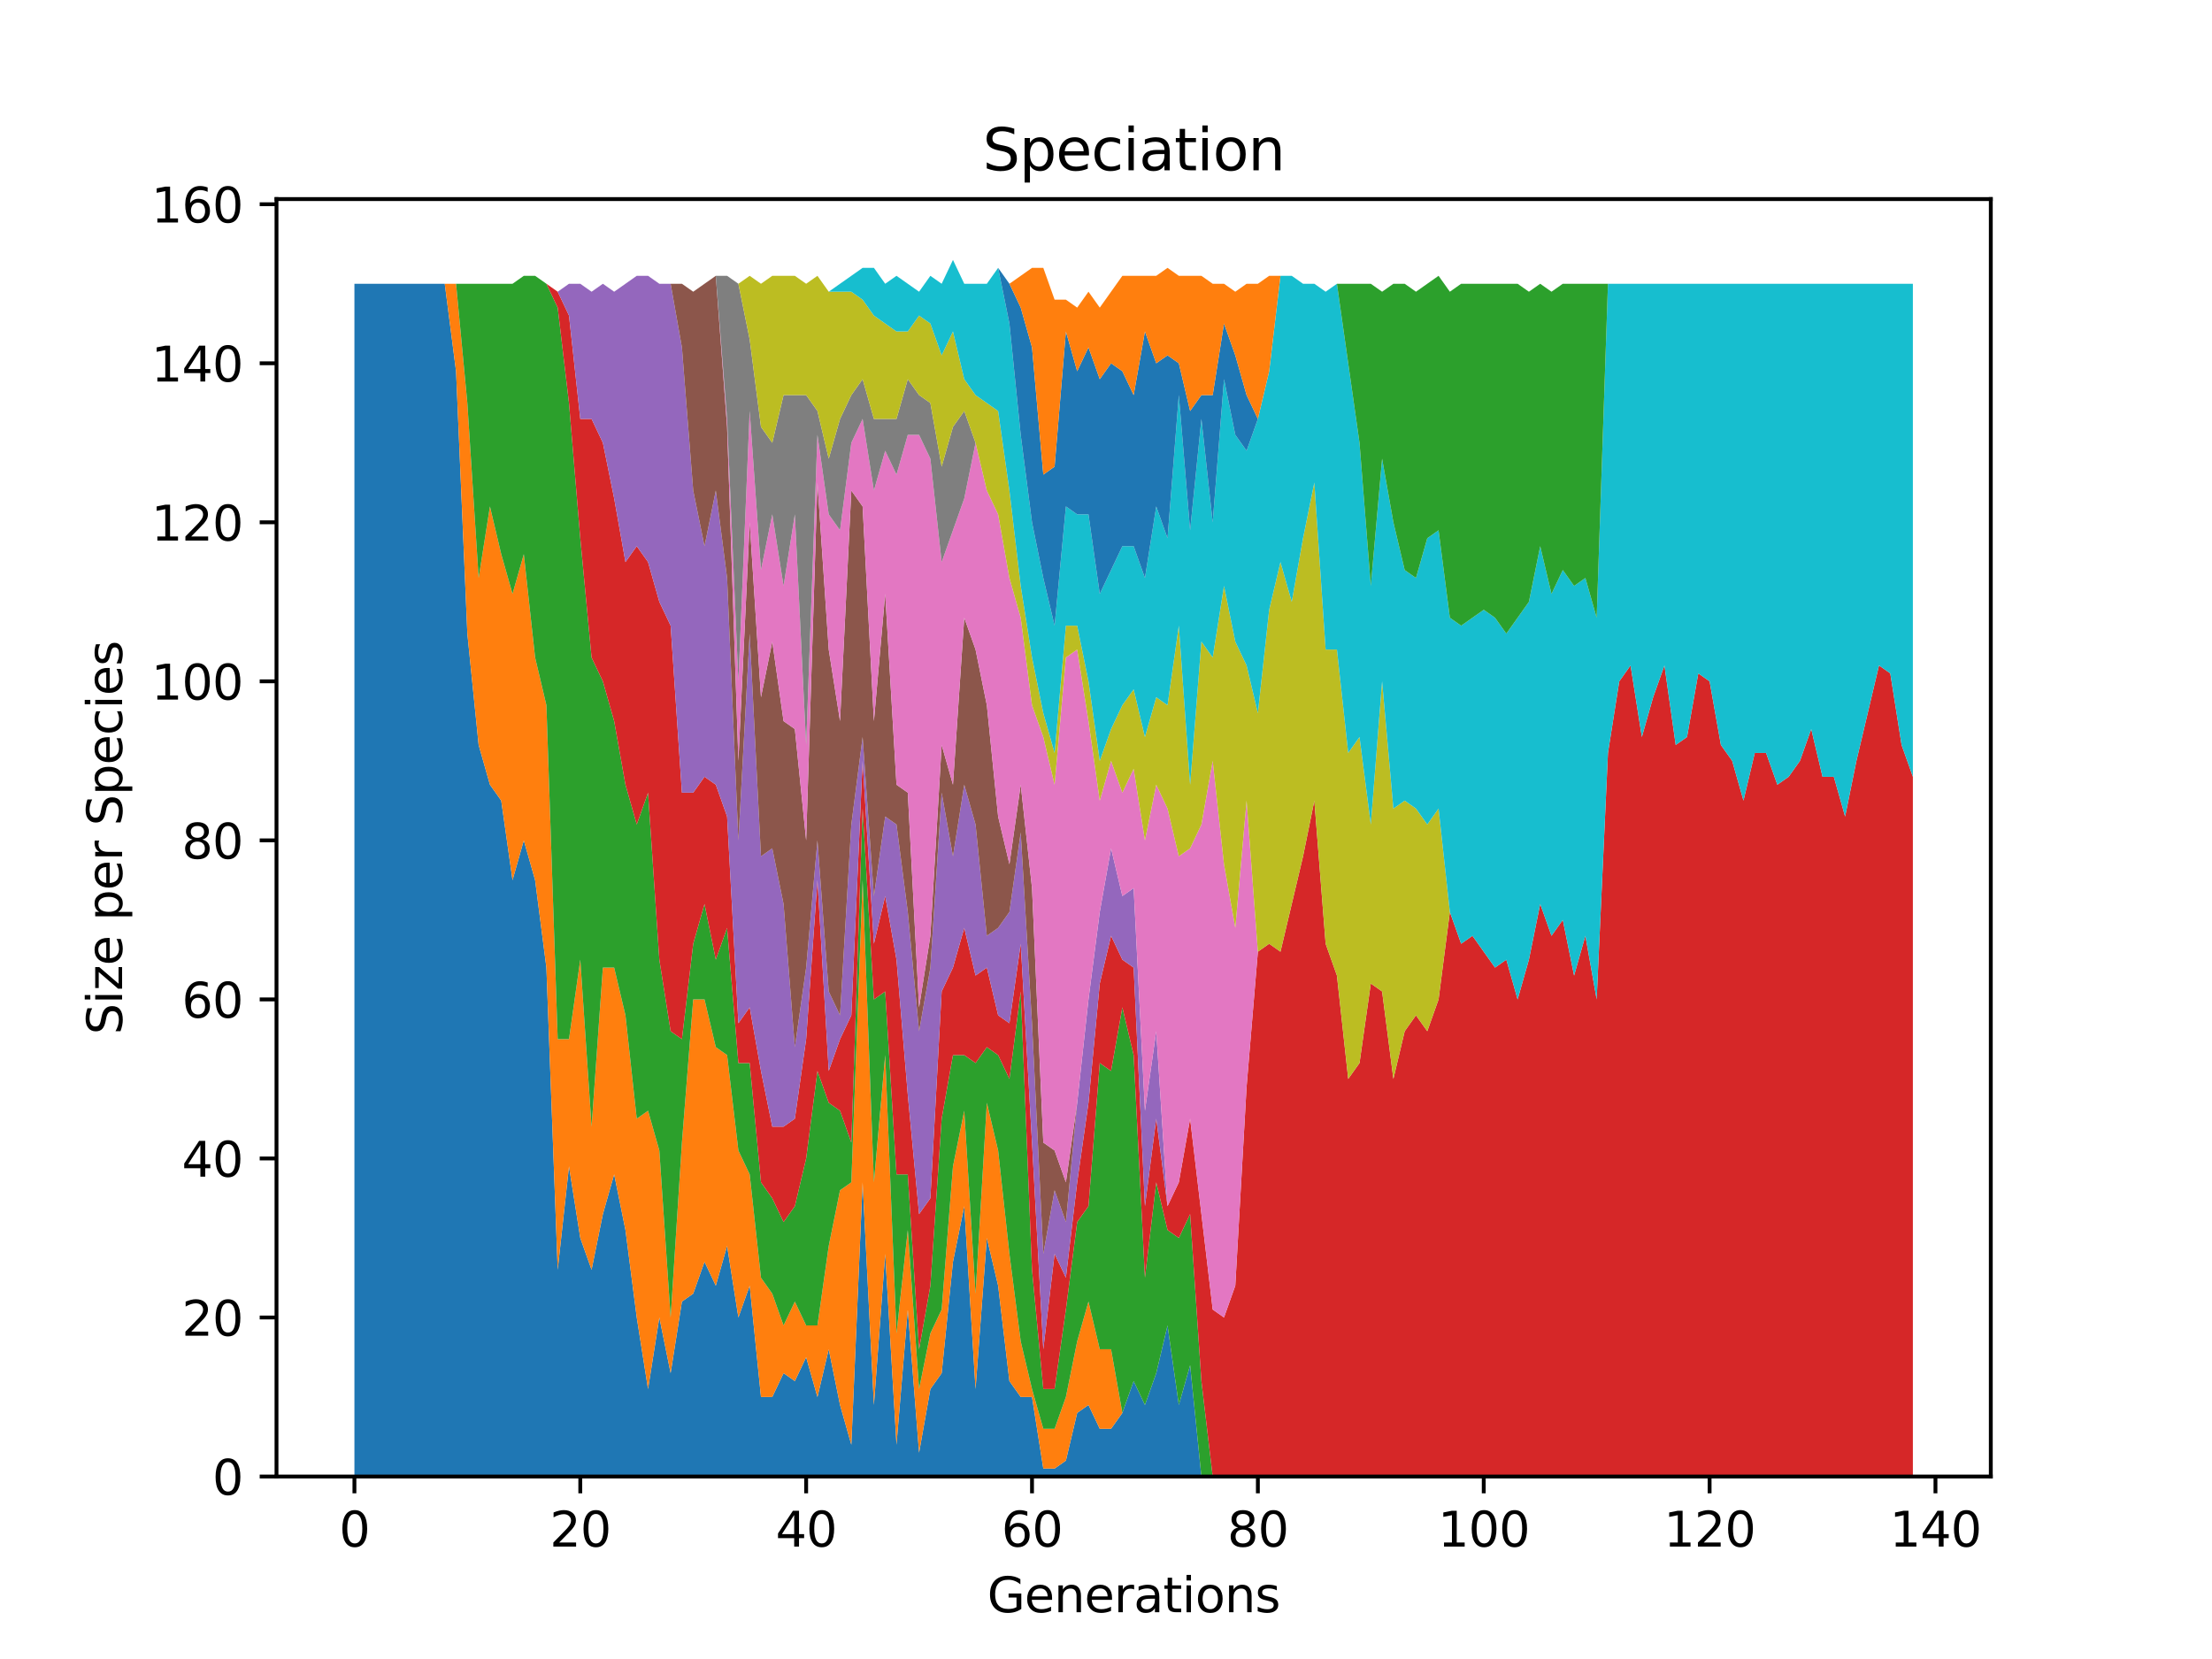 <?xml version="1.0" encoding="utf-8" standalone="no"?>
<!DOCTYPE svg PUBLIC "-//W3C//DTD SVG 1.1//EN"
  "http://www.w3.org/Graphics/SVG/1.1/DTD/svg11.dtd">
<svg xmlns:xlink="http://www.w3.org/1999/xlink" width="460.8pt" height="345.6pt" viewBox="0 0 460.8 345.6" xmlns="http://www.w3.org/2000/svg" version="1.1">
 <defs>
  <style type="text/css">*{stroke-linejoin: round; stroke-linecap: butt}</style>
 </defs>
 <g id="figure_1">
  <g id="patch_1">
   <path d="M 0 345.6 
L 460.8 345.6 
L 460.8 0 
L 0 0 
z
" style="fill: #ffffff"/>
  </g>
  <g id="axes_1">
   <g id="patch_2">
    <path d="M 57.6 307.584 
L 414.72 307.584 
L 414.72 41.472 
L 57.6 41.472 
z
" style="fill: #ffffff"/>
   </g>
   <g id="PolyCollection_1">
    <path d="M 73.833 59.113 
L 73.833 307.584 
L 76.185 307.584 
L 78.538 307.584 
L 80.89 307.584 
L 83.243 307.584 
L 85.596 307.584 
L 87.948 307.584 
L 90.301 307.584 
L 92.653 307.584 
L 95.006 307.584 
L 97.358 307.584 
L 99.711 307.584 
L 102.064 307.584 
L 104.416 307.584 
L 106.769 307.584 
L 109.121 307.584 
L 111.474 307.584 
L 113.826 307.584 
L 116.179 307.584 
L 118.532 307.584 
L 120.884 307.584 
L 123.237 307.584 
L 125.589 307.584 
L 127.942 307.584 
L 130.294 307.584 
L 132.647 307.584 
L 135 307.584 
L 137.352 307.584 
L 139.705 307.584 
L 142.057 307.584 
L 144.41 307.584 
L 146.762 307.584 
L 149.115 307.584 
L 151.468 307.584 
L 153.82 307.584 
L 156.173 307.584 
L 158.525 307.584 
L 160.878 307.584 
L 163.23 307.584 
L 165.583 307.584 
L 167.935 307.584 
L 170.288 307.584 
L 172.641 307.584 
L 174.993 307.584 
L 177.346 307.584 
L 179.698 307.584 
L 182.051 307.584 
L 184.403 307.584 
L 186.756 307.584 
L 189.109 307.584 
L 191.461 307.584 
L 193.814 307.584 
L 196.166 307.584 
L 198.519 307.584 
L 200.871 307.584 
L 203.224 307.584 
L 205.577 307.584 
L 207.929 307.584 
L 210.282 307.584 
L 212.634 307.584 
L 214.987 307.584 
L 217.339 307.584 
L 219.692 307.584 
L 222.045 307.584 
L 224.397 307.584 
L 226.75 307.584 
L 229.102 307.584 
L 231.455 307.584 
L 233.807 307.584 
L 236.16 307.584 
L 238.513 307.584 
L 240.865 307.584 
L 243.218 307.584 
L 245.57 307.584 
L 247.923 307.584 
L 250.275 307.584 
L 252.628 307.584 
L 254.981 307.584 
L 257.333 307.584 
L 259.686 307.584 
L 262.038 307.584 
L 264.391 307.584 
L 266.743 307.584 
L 269.096 307.584 
L 271.449 307.584 
L 273.801 307.584 
L 276.154 307.584 
L 278.506 307.584 
L 280.859 307.584 
L 283.211 307.584 
L 285.564 307.584 
L 287.917 307.584 
L 290.269 307.584 
L 292.622 307.584 
L 294.974 307.584 
L 297.327 307.584 
L 299.679 307.584 
L 302.032 307.584 
L 304.385 307.584 
L 306.737 307.584 
L 309.09 307.584 
L 311.442 307.584 
L 313.795 307.584 
L 316.147 307.584 
L 318.5 307.584 
L 320.852 307.584 
L 323.205 307.584 
L 325.558 307.584 
L 327.91 307.584 
L 330.263 307.584 
L 332.615 307.584 
L 334.968 307.584 
L 337.32 307.584 
L 339.673 307.584 
L 342.026 307.584 
L 344.378 307.584 
L 346.731 307.584 
L 349.083 307.584 
L 351.436 307.584 
L 353.788 307.584 
L 356.141 307.584 
L 358.494 307.584 
L 360.846 307.584 
L 363.199 307.584 
L 365.551 307.584 
L 367.904 307.584 
L 370.256 307.584 
L 372.609 307.584 
L 374.962 307.584 
L 377.314 307.584 
L 379.667 307.584 
L 382.019 307.584 
L 384.372 307.584 
L 386.724 307.584 
L 389.077 307.584 
L 391.43 307.584 
L 393.782 307.584 
L 396.135 307.584 
L 398.487 307.584 
L 398.487 307.584 
L 398.487 307.584 
L 396.135 307.584 
L 393.782 307.584 
L 391.43 307.584 
L 389.077 307.584 
L 386.724 307.584 
L 384.372 307.584 
L 382.019 307.584 
L 379.667 307.584 
L 377.314 307.584 
L 374.962 307.584 
L 372.609 307.584 
L 370.256 307.584 
L 367.904 307.584 
L 365.551 307.584 
L 363.199 307.584 
L 360.846 307.584 
L 358.494 307.584 
L 356.141 307.584 
L 353.788 307.584 
L 351.436 307.584 
L 349.083 307.584 
L 346.731 307.584 
L 344.378 307.584 
L 342.026 307.584 
L 339.673 307.584 
L 337.32 307.584 
L 334.968 307.584 
L 332.615 307.584 
L 330.263 307.584 
L 327.91 307.584 
L 325.558 307.584 
L 323.205 307.584 
L 320.852 307.584 
L 318.5 307.584 
L 316.147 307.584 
L 313.795 307.584 
L 311.442 307.584 
L 309.09 307.584 
L 306.737 307.584 
L 304.385 307.584 
L 302.032 307.584 
L 299.679 307.584 
L 297.327 307.584 
L 294.974 307.584 
L 292.622 307.584 
L 290.269 307.584 
L 287.917 307.584 
L 285.564 307.584 
L 283.211 307.584 
L 280.859 307.584 
L 278.506 307.584 
L 276.154 307.584 
L 273.801 307.584 
L 271.449 307.584 
L 269.096 307.584 
L 266.743 307.584 
L 264.391 307.584 
L 262.038 307.584 
L 259.686 307.584 
L 257.333 307.584 
L 254.981 307.584 
L 252.628 307.584 
L 250.275 307.584 
L 247.923 284.393 
L 245.57 292.676 
L 243.218 276.111 
L 240.865 286.05 
L 238.513 292.676 
L 236.16 287.706 
L 233.807 294.332 
L 231.455 297.645 
L 229.102 297.645 
L 226.75 292.676 
L 224.397 294.332 
L 222.045 304.271 
L 219.692 305.928 
L 217.339 305.928 
L 214.987 291.019 
L 212.634 291.019 
L 210.282 287.706 
L 207.929 267.829 
L 205.577 257.89 
L 203.224 289.363 
L 200.871 251.264 
L 198.519 262.859 
L 196.166 286.05 
L 193.814 289.363 
L 191.461 302.615 
L 189.109 272.798 
L 186.756 300.958 
L 184.403 261.203 
L 182.051 292.676 
L 179.698 246.295 
L 177.346 300.958 
L 174.993 292.676 
L 172.641 281.08 
L 170.288 291.019 
L 167.935 282.737 
L 165.583 287.706 
L 163.23 286.05 
L 160.878 291.019 
L 158.525 291.019 
L 156.173 267.829 
L 153.82 274.455 
L 151.468 259.546 
L 149.115 267.829 
L 146.762 262.859 
L 144.41 269.485 
L 142.057 271.142 
L 139.705 286.05 
L 137.352 274.455 
L 135 289.363 
L 132.647 274.455 
L 130.294 256.233 
L 127.942 244.638 
L 125.589 252.92 
L 123.237 264.516 
L 120.884 257.89 
L 118.532 242.982 
L 116.179 264.516 
L 113.826 201.57 
L 111.474 183.349 
L 109.121 175.066 
L 106.769 183.349 
L 104.416 166.784 
L 102.064 163.471 
L 99.711 155.189 
L 97.358 131.998 
L 95.006 77.335 
L 92.653 59.113 
L 90.301 59.113 
L 87.948 59.113 
L 85.596 59.113 
L 83.243 59.113 
L 80.89 59.113 
L 78.538 59.113 
L 76.185 59.113 
L 73.833 59.113 
z
" clip-path="url(#p7c7867bf5b)" style="fill: #1f77b4"/>
   </g>
   <g id="PolyCollection_2">
    <path d="M 73.833 59.113 
L 73.833 59.113 
L 76.185 59.113 
L 78.538 59.113 
L 80.89 59.113 
L 83.243 59.113 
L 85.596 59.113 
L 87.948 59.113 
L 90.301 59.113 
L 92.653 59.113 
L 95.006 77.335 
L 97.358 131.998 
L 99.711 155.189 
L 102.064 163.471 
L 104.416 166.784 
L 106.769 183.349 
L 109.121 175.066 
L 111.474 183.349 
L 113.826 201.57 
L 116.179 264.516 
L 118.532 242.982 
L 120.884 257.89 
L 123.237 264.516 
L 125.589 252.92 
L 127.942 244.638 
L 130.294 256.233 
L 132.647 274.455 
L 135 289.363 
L 137.352 274.455 
L 139.705 286.05 
L 142.057 271.142 
L 144.41 269.485 
L 146.762 262.859 
L 149.115 267.829 
L 151.468 259.546 
L 153.82 274.455 
L 156.173 267.829 
L 158.525 291.019 
L 160.878 291.019 
L 163.23 286.05 
L 165.583 287.706 
L 167.935 282.737 
L 170.288 291.019 
L 172.641 281.08 
L 174.993 292.676 
L 177.346 300.958 
L 179.698 246.295 
L 182.051 292.676 
L 184.403 261.203 
L 186.756 300.958 
L 189.109 272.798 
L 191.461 302.615 
L 193.814 289.363 
L 196.166 286.05 
L 198.519 262.859 
L 200.871 251.264 
L 203.224 289.363 
L 205.577 257.89 
L 207.929 267.829 
L 210.282 287.706 
L 212.634 291.019 
L 214.987 291.019 
L 217.339 305.928 
L 219.692 305.928 
L 222.045 304.271 
L 224.397 294.332 
L 226.75 292.676 
L 229.102 297.645 
L 231.455 297.645 
L 233.807 294.332 
L 236.16 287.706 
L 238.513 292.676 
L 240.865 286.05 
L 243.218 276.111 
L 245.57 292.676 
L 247.923 284.393 
L 250.275 307.584 
L 252.628 307.584 
L 254.981 307.584 
L 257.333 307.584 
L 259.686 307.584 
L 262.038 307.584 
L 264.391 307.584 
L 266.743 307.584 
L 269.096 307.584 
L 271.449 307.584 
L 273.801 307.584 
L 276.154 307.584 
L 278.506 307.584 
L 280.859 307.584 
L 283.211 307.584 
L 285.564 307.584 
L 287.917 307.584 
L 290.269 307.584 
L 292.622 307.584 
L 294.974 307.584 
L 297.327 307.584 
L 299.679 307.584 
L 302.032 307.584 
L 304.385 307.584 
L 306.737 307.584 
L 309.09 307.584 
L 311.442 307.584 
L 313.795 307.584 
L 316.147 307.584 
L 318.5 307.584 
L 320.852 307.584 
L 323.205 307.584 
L 325.558 307.584 
L 327.91 307.584 
L 330.263 307.584 
L 332.615 307.584 
L 334.968 307.584 
L 337.32 307.584 
L 339.673 307.584 
L 342.026 307.584 
L 344.378 307.584 
L 346.731 307.584 
L 349.083 307.584 
L 351.436 307.584 
L 353.788 307.584 
L 356.141 307.584 
L 358.494 307.584 
L 360.846 307.584 
L 363.199 307.584 
L 365.551 307.584 
L 367.904 307.584 
L 370.256 307.584 
L 372.609 307.584 
L 374.962 307.584 
L 377.314 307.584 
L 379.667 307.584 
L 382.019 307.584 
L 384.372 307.584 
L 386.724 307.584 
L 389.077 307.584 
L 391.43 307.584 
L 393.782 307.584 
L 396.135 307.584 
L 398.487 307.584 
L 398.487 307.584 
L 398.487 307.584 
L 396.135 307.584 
L 393.782 307.584 
L 391.43 307.584 
L 389.077 307.584 
L 386.724 307.584 
L 384.372 307.584 
L 382.019 307.584 
L 379.667 307.584 
L 377.314 307.584 
L 374.962 307.584 
L 372.609 307.584 
L 370.256 307.584 
L 367.904 307.584 
L 365.551 307.584 
L 363.199 307.584 
L 360.846 307.584 
L 358.494 307.584 
L 356.141 307.584 
L 353.788 307.584 
L 351.436 307.584 
L 349.083 307.584 
L 346.731 307.584 
L 344.378 307.584 
L 342.026 307.584 
L 339.673 307.584 
L 337.32 307.584 
L 334.968 307.584 
L 332.615 307.584 
L 330.263 307.584 
L 327.91 307.584 
L 325.558 307.584 
L 323.205 307.584 
L 320.852 307.584 
L 318.5 307.584 
L 316.147 307.584 
L 313.795 307.584 
L 311.442 307.584 
L 309.09 307.584 
L 306.737 307.584 
L 304.385 307.584 
L 302.032 307.584 
L 299.679 307.584 
L 297.327 307.584 
L 294.974 307.584 
L 292.622 307.584 
L 290.269 307.584 
L 287.917 307.584 
L 285.564 307.584 
L 283.211 307.584 
L 280.859 307.584 
L 278.506 307.584 
L 276.154 307.584 
L 273.801 307.584 
L 271.449 307.584 
L 269.096 307.584 
L 266.743 307.584 
L 264.391 307.584 
L 262.038 307.584 
L 259.686 307.584 
L 257.333 307.584 
L 254.981 307.584 
L 252.628 307.584 
L 250.275 307.584 
L 247.923 284.393 
L 245.57 292.676 
L 243.218 276.111 
L 240.865 286.05 
L 238.513 292.676 
L 236.16 287.706 
L 233.807 294.332 
L 231.455 281.08 
L 229.102 281.08 
L 226.75 271.142 
L 224.397 279.424 
L 222.045 291.019 
L 219.692 297.645 
L 217.339 297.645 
L 214.987 289.363 
L 212.634 279.424 
L 210.282 261.203 
L 207.929 239.669 
L 205.577 229.73 
L 203.224 269.485 
L 200.871 231.386 
L 198.519 242.982 
L 196.166 272.798 
L 193.814 277.768 
L 191.461 289.363 
L 189.109 256.233 
L 186.756 277.768 
L 184.403 219.791 
L 182.051 246.295 
L 179.698 183.349 
L 177.346 246.295 
L 174.993 247.951 
L 172.641 259.546 
L 170.288 276.111 
L 167.935 276.111 
L 165.583 271.142 
L 163.23 276.111 
L 160.878 269.485 
L 158.525 266.172 
L 156.173 244.638 
L 153.82 239.669 
L 151.468 219.791 
L 149.115 218.135 
L 146.762 208.196 
L 144.41 208.196 
L 142.057 238.012 
L 139.705 274.455 
L 137.352 239.669 
L 135 231.386 
L 132.647 233.043 
L 130.294 211.509 
L 127.942 201.57 
L 125.589 201.57 
L 123.237 234.699 
L 120.884 199.913 
L 118.532 216.478 
L 116.179 216.478 
L 113.826 146.906 
L 111.474 136.968 
L 109.121 115.433 
L 106.769 123.716 
L 104.416 115.433 
L 102.064 105.495 
L 99.711 120.403 
L 97.358 83.96 
L 95.006 59.113 
L 92.653 59.113 
L 90.301 59.113 
L 87.948 59.113 
L 85.596 59.113 
L 83.243 59.113 
L 80.89 59.113 
L 78.538 59.113 
L 76.185 59.113 
L 73.833 59.113 
z
" clip-path="url(#p7c7867bf5b)" style="fill: #ff7f0e"/>
   </g>
   <g id="PolyCollection_3">
    <path d="M 73.833 59.113 
L 73.833 59.113 
L 76.185 59.113 
L 78.538 59.113 
L 80.89 59.113 
L 83.243 59.113 
L 85.596 59.113 
L 87.948 59.113 
L 90.301 59.113 
L 92.653 59.113 
L 95.006 59.113 
L 97.358 83.96 
L 99.711 120.403 
L 102.064 105.495 
L 104.416 115.433 
L 106.769 123.716 
L 109.121 115.433 
L 111.474 136.968 
L 113.826 146.906 
L 116.179 216.478 
L 118.532 216.478 
L 120.884 199.913 
L 123.237 234.699 
L 125.589 201.57 
L 127.942 201.57 
L 130.294 211.509 
L 132.647 233.043 
L 135 231.386 
L 137.352 239.669 
L 139.705 274.455 
L 142.057 238.012 
L 144.41 208.196 
L 146.762 208.196 
L 149.115 218.135 
L 151.468 219.791 
L 153.82 239.669 
L 156.173 244.638 
L 158.525 266.172 
L 160.878 269.485 
L 163.23 276.111 
L 165.583 271.142 
L 167.935 276.111 
L 170.288 276.111 
L 172.641 259.546 
L 174.993 247.951 
L 177.346 246.295 
L 179.698 183.349 
L 182.051 246.295 
L 184.403 219.791 
L 186.756 277.768 
L 189.109 256.233 
L 191.461 289.363 
L 193.814 277.768 
L 196.166 272.798 
L 198.519 242.982 
L 200.871 231.386 
L 203.224 269.485 
L 205.577 229.73 
L 207.929 239.669 
L 210.282 261.203 
L 212.634 279.424 
L 214.987 289.363 
L 217.339 297.645 
L 219.692 297.645 
L 222.045 291.019 
L 224.397 279.424 
L 226.75 271.142 
L 229.102 281.08 
L 231.455 281.08 
L 233.807 294.332 
L 236.16 287.706 
L 238.513 292.676 
L 240.865 286.05 
L 243.218 276.111 
L 245.57 292.676 
L 247.923 284.393 
L 250.275 307.584 
L 252.628 307.584 
L 254.981 307.584 
L 257.333 307.584 
L 259.686 307.584 
L 262.038 307.584 
L 264.391 307.584 
L 266.743 307.584 
L 269.096 307.584 
L 271.449 307.584 
L 273.801 307.584 
L 276.154 307.584 
L 278.506 307.584 
L 280.859 307.584 
L 283.211 307.584 
L 285.564 307.584 
L 287.917 307.584 
L 290.269 307.584 
L 292.622 307.584 
L 294.974 307.584 
L 297.327 307.584 
L 299.679 307.584 
L 302.032 307.584 
L 304.385 307.584 
L 306.737 307.584 
L 309.09 307.584 
L 311.442 307.584 
L 313.795 307.584 
L 316.147 307.584 
L 318.5 307.584 
L 320.852 307.584 
L 323.205 307.584 
L 325.558 307.584 
L 327.91 307.584 
L 330.263 307.584 
L 332.615 307.584 
L 334.968 307.584 
L 337.32 307.584 
L 339.673 307.584 
L 342.026 307.584 
L 344.378 307.584 
L 346.731 307.584 
L 349.083 307.584 
L 351.436 307.584 
L 353.788 307.584 
L 356.141 307.584 
L 358.494 307.584 
L 360.846 307.584 
L 363.199 307.584 
L 365.551 307.584 
L 367.904 307.584 
L 370.256 307.584 
L 372.609 307.584 
L 374.962 307.584 
L 377.314 307.584 
L 379.667 307.584 
L 382.019 307.584 
L 384.372 307.584 
L 386.724 307.584 
L 389.077 307.584 
L 391.43 307.584 
L 393.782 307.584 
L 396.135 307.584 
L 398.487 307.584 
L 398.487 307.584 
L 398.487 307.584 
L 396.135 307.584 
L 393.782 307.584 
L 391.43 307.584 
L 389.077 307.584 
L 386.724 307.584 
L 384.372 307.584 
L 382.019 307.584 
L 379.667 307.584 
L 377.314 307.584 
L 374.962 307.584 
L 372.609 307.584 
L 370.256 307.584 
L 367.904 307.584 
L 365.551 307.584 
L 363.199 307.584 
L 360.846 307.584 
L 358.494 307.584 
L 356.141 307.584 
L 353.788 307.584 
L 351.436 307.584 
L 349.083 307.584 
L 346.731 307.584 
L 344.378 307.584 
L 342.026 307.584 
L 339.673 307.584 
L 337.32 307.584 
L 334.968 307.584 
L 332.615 307.584 
L 330.263 307.584 
L 327.91 307.584 
L 325.558 307.584 
L 323.205 307.584 
L 320.852 307.584 
L 318.5 307.584 
L 316.147 307.584 
L 313.795 307.584 
L 311.442 307.584 
L 309.09 307.584 
L 306.737 307.584 
L 304.385 307.584 
L 302.032 307.584 
L 299.679 307.584 
L 297.327 307.584 
L 294.974 307.584 
L 292.622 307.584 
L 290.269 307.584 
L 287.917 307.584 
L 285.564 307.584 
L 283.211 307.584 
L 280.859 307.584 
L 278.506 307.584 
L 276.154 307.584 
L 273.801 307.584 
L 271.449 307.584 
L 269.096 307.584 
L 266.743 307.584 
L 264.391 307.584 
L 262.038 307.584 
L 259.686 307.584 
L 257.333 307.584 
L 254.981 307.584 
L 252.628 307.584 
L 250.275 287.706 
L 247.923 252.92 
L 245.57 257.89 
L 243.218 256.233 
L 240.865 246.295 
L 238.513 266.172 
L 236.16 219.791 
L 233.807 209.852 
L 231.455 223.104 
L 229.102 221.448 
L 226.75 251.264 
L 224.397 254.577 
L 222.045 272.798 
L 219.692 289.363 
L 217.339 289.363 
L 214.987 264.516 
L 212.634 206.539 
L 210.282 224.76 
L 207.929 219.791 
L 205.577 218.135 
L 203.224 221.448 
L 200.871 219.791 
L 198.519 219.791 
L 196.166 233.043 
L 193.814 267.829 
L 191.461 281.08 
L 189.109 244.638 
L 186.756 244.638 
L 184.403 206.539 
L 182.051 208.196 
L 179.698 168.44 
L 177.346 238.012 
L 174.993 231.386 
L 172.641 229.73 
L 170.288 223.104 
L 167.935 241.325 
L 165.583 251.264 
L 163.23 254.577 
L 160.878 249.608 
L 158.525 246.295 
L 156.173 221.448 
L 153.82 221.448 
L 151.468 193.288 
L 149.115 199.913 
L 146.762 188.318 
L 144.41 196.6 
L 142.057 216.478 
L 139.705 214.822 
L 137.352 199.913 
L 135 165.128 
L 132.647 171.753 
L 130.294 163.471 
L 127.942 150.219 
L 125.589 141.937 
L 123.237 136.968 
L 120.884 112.12 
L 118.532 83.96 
L 116.179 64.083 
L 113.826 59.113 
L 111.474 57.457 
L 109.121 57.457 
L 106.769 59.113 
L 104.416 59.113 
L 102.064 59.113 
L 99.711 59.113 
L 97.358 59.113 
L 95.006 59.113 
L 92.653 59.113 
L 90.301 59.113 
L 87.948 59.113 
L 85.596 59.113 
L 83.243 59.113 
L 80.89 59.113 
L 78.538 59.113 
L 76.185 59.113 
L 73.833 59.113 
z
" clip-path="url(#p7c7867bf5b)" style="fill: #2ca02c"/>
   </g>
   <g id="PolyCollection_4">
    <path d="M 73.833 59.113 
L 73.833 59.113 
L 76.185 59.113 
L 78.538 59.113 
L 80.89 59.113 
L 83.243 59.113 
L 85.596 59.113 
L 87.948 59.113 
L 90.301 59.113 
L 92.653 59.113 
L 95.006 59.113 
L 97.358 59.113 
L 99.711 59.113 
L 102.064 59.113 
L 104.416 59.113 
L 106.769 59.113 
L 109.121 57.457 
L 111.474 57.457 
L 113.826 59.113 
L 116.179 64.083 
L 118.532 83.96 
L 120.884 112.12 
L 123.237 136.968 
L 125.589 141.937 
L 127.942 150.219 
L 130.294 163.471 
L 132.647 171.753 
L 135 165.128 
L 137.352 199.913 
L 139.705 214.822 
L 142.057 216.478 
L 144.41 196.6 
L 146.762 188.318 
L 149.115 199.913 
L 151.468 193.288 
L 153.82 221.448 
L 156.173 221.448 
L 158.525 246.295 
L 160.878 249.608 
L 163.23 254.577 
L 165.583 251.264 
L 167.935 241.325 
L 170.288 223.104 
L 172.641 229.73 
L 174.993 231.386 
L 177.346 238.012 
L 179.698 168.44 
L 182.051 208.196 
L 184.403 206.539 
L 186.756 244.638 
L 189.109 244.638 
L 191.461 281.08 
L 193.814 267.829 
L 196.166 233.043 
L 198.519 219.791 
L 200.871 219.791 
L 203.224 221.448 
L 205.577 218.135 
L 207.929 219.791 
L 210.282 224.76 
L 212.634 206.539 
L 214.987 264.516 
L 217.339 289.363 
L 219.692 289.363 
L 222.045 272.798 
L 224.397 254.577 
L 226.75 251.264 
L 229.102 221.448 
L 231.455 223.104 
L 233.807 209.852 
L 236.16 219.791 
L 238.513 266.172 
L 240.865 246.295 
L 243.218 256.233 
L 245.57 257.89 
L 247.923 252.92 
L 250.275 287.706 
L 252.628 307.584 
L 254.981 307.584 
L 257.333 307.584 
L 259.686 307.584 
L 262.038 307.584 
L 264.391 307.584 
L 266.743 307.584 
L 269.096 307.584 
L 271.449 307.584 
L 273.801 307.584 
L 276.154 307.584 
L 278.506 307.584 
L 280.859 307.584 
L 283.211 307.584 
L 285.564 307.584 
L 287.917 307.584 
L 290.269 307.584 
L 292.622 307.584 
L 294.974 307.584 
L 297.327 307.584 
L 299.679 307.584 
L 302.032 307.584 
L 304.385 307.584 
L 306.737 307.584 
L 309.09 307.584 
L 311.442 307.584 
L 313.795 307.584 
L 316.147 307.584 
L 318.5 307.584 
L 320.852 307.584 
L 323.205 307.584 
L 325.558 307.584 
L 327.91 307.584 
L 330.263 307.584 
L 332.615 307.584 
L 334.968 307.584 
L 337.32 307.584 
L 339.673 307.584 
L 342.026 307.584 
L 344.378 307.584 
L 346.731 307.584 
L 349.083 307.584 
L 351.436 307.584 
L 353.788 307.584 
L 356.141 307.584 
L 358.494 307.584 
L 360.846 307.584 
L 363.199 307.584 
L 365.551 307.584 
L 367.904 307.584 
L 370.256 307.584 
L 372.609 307.584 
L 374.962 307.584 
L 377.314 307.584 
L 379.667 307.584 
L 382.019 307.584 
L 384.372 307.584 
L 386.724 307.584 
L 389.077 307.584 
L 391.43 307.584 
L 393.782 307.584 
L 396.135 307.584 
L 398.487 307.584 
L 398.487 161.815 
L 398.487 161.815 
L 396.135 155.189 
L 393.782 140.28 
L 391.43 138.624 
L 389.077 148.563 
L 386.724 158.502 
L 384.372 170.097 
L 382.019 161.815 
L 379.667 161.815 
L 377.314 151.876 
L 374.962 158.502 
L 372.609 161.815 
L 370.256 163.471 
L 367.904 156.845 
L 365.551 156.845 
L 363.199 166.784 
L 360.846 158.502 
L 358.494 155.189 
L 356.141 141.937 
L 353.788 140.28 
L 351.436 153.532 
L 349.083 155.189 
L 346.731 138.624 
L 344.378 145.25 
L 342.026 153.532 
L 339.673 138.624 
L 337.32 141.937 
L 334.968 156.845 
L 332.615 208.196 
L 330.263 194.944 
L 327.91 203.226 
L 325.558 191.631 
L 323.205 194.944 
L 320.852 188.318 
L 318.5 199.913 
L 316.147 208.196 
L 313.795 199.913 
L 311.442 201.57 
L 309.09 198.257 
L 306.737 194.944 
L 304.385 196.6 
L 302.032 189.975 
L 299.679 208.196 
L 297.327 214.822 
L 294.974 211.509 
L 292.622 214.822 
L 290.269 224.76 
L 287.917 206.539 
L 285.564 204.883 
L 283.211 221.448 
L 280.859 224.76 
L 278.506 203.226 
L 276.154 196.6 
L 273.801 166.784 
L 271.449 178.379 
L 269.096 188.318 
L 266.743 198.257 
L 264.391 196.6 
L 262.038 198.257 
L 259.686 226.417 
L 257.333 267.829 
L 254.981 274.455 
L 252.628 272.798 
L 250.275 252.92 
L 247.923 233.043 
L 245.57 246.295 
L 243.218 251.264 
L 240.865 233.043 
L 238.513 251.264 
L 236.16 201.57 
L 233.807 199.913 
L 231.455 194.944 
L 229.102 204.883 
L 226.75 229.73 
L 224.397 246.295 
L 222.045 266.172 
L 219.692 261.203 
L 217.339 281.08 
L 214.987 238.012 
L 212.634 196.6 
L 210.282 213.165 
L 207.929 211.509 
L 205.577 201.57 
L 203.224 203.226 
L 200.871 193.288 
L 198.519 201.57 
L 196.166 206.539 
L 193.814 249.608 
L 191.461 252.92 
L 189.109 228.073 
L 186.756 199.913 
L 184.403 186.662 
L 182.051 196.6 
L 179.698 158.502 
L 177.346 211.509 
L 174.993 216.478 
L 172.641 223.104 
L 170.288 183.349 
L 167.935 216.478 
L 165.583 233.043 
L 163.23 234.699 
L 160.878 234.699 
L 158.525 223.104 
L 156.173 209.852 
L 153.82 213.165 
L 151.468 170.097 
L 149.115 163.471 
L 146.762 161.815 
L 144.41 165.128 
L 142.057 165.128 
L 139.705 130.342 
L 137.352 125.372 
L 135 117.09 
L 132.647 113.777 
L 130.294 117.09 
L 127.942 103.838 
L 125.589 92.243 
L 123.237 87.273 
L 120.884 87.273 
L 118.532 65.739 
L 116.179 60.77 
L 113.826 59.113 
L 111.474 57.457 
L 109.121 57.457 
L 106.769 59.113 
L 104.416 59.113 
L 102.064 59.113 
L 99.711 59.113 
L 97.358 59.113 
L 95.006 59.113 
L 92.653 59.113 
L 90.301 59.113 
L 87.948 59.113 
L 85.596 59.113 
L 83.243 59.113 
L 80.89 59.113 
L 78.538 59.113 
L 76.185 59.113 
L 73.833 59.113 
z
" clip-path="url(#p7c7867bf5b)" style="fill: #d62728"/>
   </g>
   <g id="PolyCollection_5">
    <path d="M 73.833 59.113 
L 73.833 59.113 
L 76.185 59.113 
L 78.538 59.113 
L 80.89 59.113 
L 83.243 59.113 
L 85.596 59.113 
L 87.948 59.113 
L 90.301 59.113 
L 92.653 59.113 
L 95.006 59.113 
L 97.358 59.113 
L 99.711 59.113 
L 102.064 59.113 
L 104.416 59.113 
L 106.769 59.113 
L 109.121 57.457 
L 111.474 57.457 
L 113.826 59.113 
L 116.179 60.77 
L 118.532 65.739 
L 120.884 87.273 
L 123.237 87.273 
L 125.589 92.243 
L 127.942 103.838 
L 130.294 117.09 
L 132.647 113.777 
L 135 117.09 
L 137.352 125.372 
L 139.705 130.342 
L 142.057 165.128 
L 144.41 165.128 
L 146.762 161.815 
L 149.115 163.471 
L 151.468 170.097 
L 153.82 213.165 
L 156.173 209.852 
L 158.525 223.104 
L 160.878 234.699 
L 163.23 234.699 
L 165.583 233.043 
L 167.935 216.478 
L 170.288 183.349 
L 172.641 223.104 
L 174.993 216.478 
L 177.346 211.509 
L 179.698 158.502 
L 182.051 196.6 
L 184.403 186.662 
L 186.756 199.913 
L 189.109 228.073 
L 191.461 252.92 
L 193.814 249.608 
L 196.166 206.539 
L 198.519 201.57 
L 200.871 193.288 
L 203.224 203.226 
L 205.577 201.57 
L 207.929 211.509 
L 210.282 213.165 
L 212.634 196.6 
L 214.987 238.012 
L 217.339 281.08 
L 219.692 261.203 
L 222.045 266.172 
L 224.397 246.295 
L 226.75 229.73 
L 229.102 204.883 
L 231.455 194.944 
L 233.807 199.913 
L 236.16 201.57 
L 238.513 251.264 
L 240.865 233.043 
L 243.218 251.264 
L 245.57 246.295 
L 247.923 233.043 
L 250.275 252.92 
L 252.628 272.798 
L 254.981 274.455 
L 257.333 267.829 
L 259.686 226.417 
L 262.038 198.257 
L 264.391 196.6 
L 266.743 198.257 
L 269.096 188.318 
L 271.449 178.379 
L 273.801 166.784 
L 276.154 196.6 
L 278.506 203.226 
L 280.859 224.76 
L 283.211 221.448 
L 285.564 204.883 
L 287.917 206.539 
L 290.269 224.76 
L 292.622 214.822 
L 294.974 211.509 
L 297.327 214.822 
L 299.679 208.196 
L 302.032 189.975 
L 304.385 196.6 
L 306.737 194.944 
L 309.09 198.257 
L 311.442 201.57 
L 313.795 199.913 
L 316.147 208.196 
L 318.5 199.913 
L 320.852 188.318 
L 323.205 194.944 
L 325.558 191.631 
L 327.91 203.226 
L 330.263 194.944 
L 332.615 208.196 
L 334.968 156.845 
L 337.32 141.937 
L 339.673 138.624 
L 342.026 153.532 
L 344.378 145.25 
L 346.731 138.624 
L 349.083 155.189 
L 351.436 153.532 
L 353.788 140.28 
L 356.141 141.937 
L 358.494 155.189 
L 360.846 158.502 
L 363.199 166.784 
L 365.551 156.845 
L 367.904 156.845 
L 370.256 163.471 
L 372.609 161.815 
L 374.962 158.502 
L 377.314 151.876 
L 379.667 161.815 
L 382.019 161.815 
L 384.372 170.097 
L 386.724 158.502 
L 389.077 148.563 
L 391.43 138.624 
L 393.782 140.28 
L 396.135 155.189 
L 398.487 161.815 
L 398.487 161.815 
L 398.487 161.815 
L 396.135 155.189 
L 393.782 140.28 
L 391.43 138.624 
L 389.077 148.563 
L 386.724 158.502 
L 384.372 170.097 
L 382.019 161.815 
L 379.667 161.815 
L 377.314 151.876 
L 374.962 158.502 
L 372.609 161.815 
L 370.256 163.471 
L 367.904 156.845 
L 365.551 156.845 
L 363.199 166.784 
L 360.846 158.502 
L 358.494 155.189 
L 356.141 141.937 
L 353.788 140.28 
L 351.436 153.532 
L 349.083 155.189 
L 346.731 138.624 
L 344.378 145.25 
L 342.026 153.532 
L 339.673 138.624 
L 337.32 141.937 
L 334.968 156.845 
L 332.615 208.196 
L 330.263 194.944 
L 327.91 203.226 
L 325.558 191.631 
L 323.205 194.944 
L 320.852 188.318 
L 318.5 199.913 
L 316.147 208.196 
L 313.795 199.913 
L 311.442 201.57 
L 309.09 198.257 
L 306.737 194.944 
L 304.385 196.6 
L 302.032 189.975 
L 299.679 208.196 
L 297.327 214.822 
L 294.974 211.509 
L 292.622 214.822 
L 290.269 224.76 
L 287.917 206.539 
L 285.564 204.883 
L 283.211 221.448 
L 280.859 224.76 
L 278.506 203.226 
L 276.154 196.6 
L 273.801 166.784 
L 271.449 178.379 
L 269.096 188.318 
L 266.743 198.257 
L 264.391 196.6 
L 262.038 198.257 
L 259.686 226.417 
L 257.333 267.829 
L 254.981 274.455 
L 252.628 272.798 
L 250.275 252.92 
L 247.923 233.043 
L 245.57 246.295 
L 243.218 251.264 
L 240.865 214.822 
L 238.513 231.386 
L 236.16 185.005 
L 233.807 186.662 
L 231.455 176.723 
L 229.102 189.975 
L 226.75 208.196 
L 224.397 229.73 
L 222.045 254.577 
L 219.692 247.951 
L 217.339 261.203 
L 214.987 213.165 
L 212.634 173.41 
L 210.282 189.975 
L 207.929 193.288 
L 205.577 194.944 
L 203.224 171.753 
L 200.871 163.471 
L 198.519 178.379 
L 196.166 165.128 
L 193.814 201.57 
L 191.461 214.822 
L 189.109 189.975 
L 186.756 171.753 
L 184.403 170.097 
L 182.051 186.662 
L 179.698 153.532 
L 177.346 171.753 
L 174.993 211.509 
L 172.641 206.539 
L 170.288 175.066 
L 167.935 201.57 
L 165.583 218.135 
L 163.23 188.318 
L 160.878 176.723 
L 158.525 178.379 
L 156.173 131.998 
L 153.82 175.066 
L 151.468 120.403 
L 149.115 102.182 
L 146.762 113.777 
L 144.41 102.182 
L 142.057 72.365 
L 139.705 59.113 
L 137.352 59.113 
L 135 57.457 
L 132.647 57.457 
L 130.294 59.113 
L 127.942 60.77 
L 125.589 59.113 
L 123.237 60.77 
L 120.884 59.113 
L 118.532 59.113 
L 116.179 60.77 
L 113.826 59.113 
L 111.474 57.457 
L 109.121 57.457 
L 106.769 59.113 
L 104.416 59.113 
L 102.064 59.113 
L 99.711 59.113 
L 97.358 59.113 
L 95.006 59.113 
L 92.653 59.113 
L 90.301 59.113 
L 87.948 59.113 
L 85.596 59.113 
L 83.243 59.113 
L 80.89 59.113 
L 78.538 59.113 
L 76.185 59.113 
L 73.833 59.113 
z
" clip-path="url(#p7c7867bf5b)" style="fill: #9467bd"/>
   </g>
   <g id="PolyCollection_6">
    <path d="M 73.833 59.113 
L 73.833 59.113 
L 76.185 59.113 
L 78.538 59.113 
L 80.89 59.113 
L 83.243 59.113 
L 85.596 59.113 
L 87.948 59.113 
L 90.301 59.113 
L 92.653 59.113 
L 95.006 59.113 
L 97.358 59.113 
L 99.711 59.113 
L 102.064 59.113 
L 104.416 59.113 
L 106.769 59.113 
L 109.121 57.457 
L 111.474 57.457 
L 113.826 59.113 
L 116.179 60.77 
L 118.532 59.113 
L 120.884 59.113 
L 123.237 60.77 
L 125.589 59.113 
L 127.942 60.77 
L 130.294 59.113 
L 132.647 57.457 
L 135 57.457 
L 137.352 59.113 
L 139.705 59.113 
L 142.057 72.365 
L 144.41 102.182 
L 146.762 113.777 
L 149.115 102.182 
L 151.468 120.403 
L 153.82 175.066 
L 156.173 131.998 
L 158.525 178.379 
L 160.878 176.723 
L 163.23 188.318 
L 165.583 218.135 
L 167.935 201.57 
L 170.288 175.066 
L 172.641 206.539 
L 174.993 211.509 
L 177.346 171.753 
L 179.698 153.532 
L 182.051 186.662 
L 184.403 170.097 
L 186.756 171.753 
L 189.109 189.975 
L 191.461 214.822 
L 193.814 201.57 
L 196.166 165.128 
L 198.519 178.379 
L 200.871 163.471 
L 203.224 171.753 
L 205.577 194.944 
L 207.929 193.288 
L 210.282 189.975 
L 212.634 173.41 
L 214.987 213.165 
L 217.339 261.203 
L 219.692 247.951 
L 222.045 254.577 
L 224.397 229.73 
L 226.75 208.196 
L 229.102 189.975 
L 231.455 176.723 
L 233.807 186.662 
L 236.16 185.005 
L 238.513 231.386 
L 240.865 214.822 
L 243.218 251.264 
L 245.57 246.295 
L 247.923 233.043 
L 250.275 252.92 
L 252.628 272.798 
L 254.981 274.455 
L 257.333 267.829 
L 259.686 226.417 
L 262.038 198.257 
L 264.391 196.6 
L 266.743 198.257 
L 269.096 188.318 
L 271.449 178.379 
L 273.801 166.784 
L 276.154 196.6 
L 278.506 203.226 
L 280.859 224.76 
L 283.211 221.448 
L 285.564 204.883 
L 287.917 206.539 
L 290.269 224.76 
L 292.622 214.822 
L 294.974 211.509 
L 297.327 214.822 
L 299.679 208.196 
L 302.032 189.975 
L 304.385 196.6 
L 306.737 194.944 
L 309.09 198.257 
L 311.442 201.57 
L 313.795 199.913 
L 316.147 208.196 
L 318.5 199.913 
L 320.852 188.318 
L 323.205 194.944 
L 325.558 191.631 
L 327.91 203.226 
L 330.263 194.944 
L 332.615 208.196 
L 334.968 156.845 
L 337.32 141.937 
L 339.673 138.624 
L 342.026 153.532 
L 344.378 145.25 
L 346.731 138.624 
L 349.083 155.189 
L 351.436 153.532 
L 353.788 140.28 
L 356.141 141.937 
L 358.494 155.189 
L 360.846 158.502 
L 363.199 166.784 
L 365.551 156.845 
L 367.904 156.845 
L 370.256 163.471 
L 372.609 161.815 
L 374.962 158.502 
L 377.314 151.876 
L 379.667 161.815 
L 382.019 161.815 
L 384.372 170.097 
L 386.724 158.502 
L 389.077 148.563 
L 391.43 138.624 
L 393.782 140.28 
L 396.135 155.189 
L 398.487 161.815 
L 398.487 161.815 
L 398.487 161.815 
L 396.135 155.189 
L 393.782 140.28 
L 391.43 138.624 
L 389.077 148.563 
L 386.724 158.502 
L 384.372 170.097 
L 382.019 161.815 
L 379.667 161.815 
L 377.314 151.876 
L 374.962 158.502 
L 372.609 161.815 
L 370.256 163.471 
L 367.904 156.845 
L 365.551 156.845 
L 363.199 166.784 
L 360.846 158.502 
L 358.494 155.189 
L 356.141 141.937 
L 353.788 140.28 
L 351.436 153.532 
L 349.083 155.189 
L 346.731 138.624 
L 344.378 145.25 
L 342.026 153.532 
L 339.673 138.624 
L 337.32 141.937 
L 334.968 156.845 
L 332.615 208.196 
L 330.263 194.944 
L 327.91 203.226 
L 325.558 191.631 
L 323.205 194.944 
L 320.852 188.318 
L 318.5 199.913 
L 316.147 208.196 
L 313.795 199.913 
L 311.442 201.57 
L 309.09 198.257 
L 306.737 194.944 
L 304.385 196.6 
L 302.032 189.975 
L 299.679 208.196 
L 297.327 214.822 
L 294.974 211.509 
L 292.622 214.822 
L 290.269 224.76 
L 287.917 206.539 
L 285.564 204.883 
L 283.211 221.448 
L 280.859 224.76 
L 278.506 203.226 
L 276.154 196.6 
L 273.801 166.784 
L 271.449 178.379 
L 269.096 188.318 
L 266.743 198.257 
L 264.391 196.6 
L 262.038 198.257 
L 259.686 226.417 
L 257.333 267.829 
L 254.981 274.455 
L 252.628 272.798 
L 250.275 252.92 
L 247.923 233.043 
L 245.57 246.295 
L 243.218 251.264 
L 240.865 214.822 
L 238.513 231.386 
L 236.16 185.005 
L 233.807 186.662 
L 231.455 176.723 
L 229.102 189.975 
L 226.75 208.196 
L 224.397 229.73 
L 222.045 246.295 
L 219.692 239.669 
L 217.339 238.012 
L 214.987 185.005 
L 212.634 163.471 
L 210.282 180.036 
L 207.929 170.097 
L 205.577 146.906 
L 203.224 135.311 
L 200.871 128.685 
L 198.519 163.471 
L 196.166 155.189 
L 193.814 194.944 
L 191.461 209.852 
L 189.109 165.128 
L 186.756 163.471 
L 184.403 123.716 
L 182.051 150.219 
L 179.698 105.495 
L 177.346 102.182 
L 174.993 150.219 
L 172.641 135.311 
L 170.288 100.525 
L 167.935 175.066 
L 165.583 151.876 
L 163.23 150.219 
L 160.878 133.655 
L 158.525 145.25 
L 156.173 108.808 
L 153.82 158.502 
L 151.468 88.93 
L 149.115 57.457 
L 146.762 59.113 
L 144.41 60.77 
L 142.057 59.113 
L 139.705 59.113 
L 137.352 59.113 
L 135 57.457 
L 132.647 57.457 
L 130.294 59.113 
L 127.942 60.77 
L 125.589 59.113 
L 123.237 60.77 
L 120.884 59.113 
L 118.532 59.113 
L 116.179 60.77 
L 113.826 59.113 
L 111.474 57.457 
L 109.121 57.457 
L 106.769 59.113 
L 104.416 59.113 
L 102.064 59.113 
L 99.711 59.113 
L 97.358 59.113 
L 95.006 59.113 
L 92.653 59.113 
L 90.301 59.113 
L 87.948 59.113 
L 85.596 59.113 
L 83.243 59.113 
L 80.89 59.113 
L 78.538 59.113 
L 76.185 59.113 
L 73.833 59.113 
z
" clip-path="url(#p7c7867bf5b)" style="fill: #8c564b"/>
   </g>
   <g id="PolyCollection_7">
    <path d="M 73.833 59.113 
L 73.833 59.113 
L 76.185 59.113 
L 78.538 59.113 
L 80.89 59.113 
L 83.243 59.113 
L 85.596 59.113 
L 87.948 59.113 
L 90.301 59.113 
L 92.653 59.113 
L 95.006 59.113 
L 97.358 59.113 
L 99.711 59.113 
L 102.064 59.113 
L 104.416 59.113 
L 106.769 59.113 
L 109.121 57.457 
L 111.474 57.457 
L 113.826 59.113 
L 116.179 60.77 
L 118.532 59.113 
L 120.884 59.113 
L 123.237 60.77 
L 125.589 59.113 
L 127.942 60.77 
L 130.294 59.113 
L 132.647 57.457 
L 135 57.457 
L 137.352 59.113 
L 139.705 59.113 
L 142.057 59.113 
L 144.41 60.77 
L 146.762 59.113 
L 149.115 57.457 
L 151.468 88.93 
L 153.82 158.502 
L 156.173 108.808 
L 158.525 145.25 
L 160.878 133.655 
L 163.23 150.219 
L 165.583 151.876 
L 167.935 175.066 
L 170.288 100.525 
L 172.641 135.311 
L 174.993 150.219 
L 177.346 102.182 
L 179.698 105.495 
L 182.051 150.219 
L 184.403 123.716 
L 186.756 163.471 
L 189.109 165.128 
L 191.461 209.852 
L 193.814 194.944 
L 196.166 155.189 
L 198.519 163.471 
L 200.871 128.685 
L 203.224 135.311 
L 205.577 146.906 
L 207.929 170.097 
L 210.282 180.036 
L 212.634 163.471 
L 214.987 185.005 
L 217.339 238.012 
L 219.692 239.669 
L 222.045 246.295 
L 224.397 229.73 
L 226.75 208.196 
L 229.102 189.975 
L 231.455 176.723 
L 233.807 186.662 
L 236.16 185.005 
L 238.513 231.386 
L 240.865 214.822 
L 243.218 251.264 
L 245.57 246.295 
L 247.923 233.043 
L 250.275 252.92 
L 252.628 272.798 
L 254.981 274.455 
L 257.333 267.829 
L 259.686 226.417 
L 262.038 198.257 
L 264.391 196.6 
L 266.743 198.257 
L 269.096 188.318 
L 271.449 178.379 
L 273.801 166.784 
L 276.154 196.6 
L 278.506 203.226 
L 280.859 224.76 
L 283.211 221.448 
L 285.564 204.883 
L 287.917 206.539 
L 290.269 224.76 
L 292.622 214.822 
L 294.974 211.509 
L 297.327 214.822 
L 299.679 208.196 
L 302.032 189.975 
L 304.385 196.6 
L 306.737 194.944 
L 309.09 198.257 
L 311.442 201.57 
L 313.795 199.913 
L 316.147 208.196 
L 318.5 199.913 
L 320.852 188.318 
L 323.205 194.944 
L 325.558 191.631 
L 327.91 203.226 
L 330.263 194.944 
L 332.615 208.196 
L 334.968 156.845 
L 337.32 141.937 
L 339.673 138.624 
L 342.026 153.532 
L 344.378 145.25 
L 346.731 138.624 
L 349.083 155.189 
L 351.436 153.532 
L 353.788 140.28 
L 356.141 141.937 
L 358.494 155.189 
L 360.846 158.502 
L 363.199 166.784 
L 365.551 156.845 
L 367.904 156.845 
L 370.256 163.471 
L 372.609 161.815 
L 374.962 158.502 
L 377.314 151.876 
L 379.667 161.815 
L 382.019 161.815 
L 384.372 170.097 
L 386.724 158.502 
L 389.077 148.563 
L 391.43 138.624 
L 393.782 140.28 
L 396.135 155.189 
L 398.487 161.815 
L 398.487 161.815 
L 398.487 161.815 
L 396.135 155.189 
L 393.782 140.28 
L 391.43 138.624 
L 389.077 148.563 
L 386.724 158.502 
L 384.372 170.097 
L 382.019 161.815 
L 379.667 161.815 
L 377.314 151.876 
L 374.962 158.502 
L 372.609 161.815 
L 370.256 163.471 
L 367.904 156.845 
L 365.551 156.845 
L 363.199 166.784 
L 360.846 158.502 
L 358.494 155.189 
L 356.141 141.937 
L 353.788 140.28 
L 351.436 153.532 
L 349.083 155.189 
L 346.731 138.624 
L 344.378 145.25 
L 342.026 153.532 
L 339.673 138.624 
L 337.32 141.937 
L 334.968 156.845 
L 332.615 208.196 
L 330.263 194.944 
L 327.91 203.226 
L 325.558 191.631 
L 323.205 194.944 
L 320.852 188.318 
L 318.5 199.913 
L 316.147 208.196 
L 313.795 199.913 
L 311.442 201.57 
L 309.09 198.257 
L 306.737 194.944 
L 304.385 196.6 
L 302.032 189.975 
L 299.679 208.196 
L 297.327 214.822 
L 294.974 211.509 
L 292.622 214.822 
L 290.269 224.76 
L 287.917 206.539 
L 285.564 204.883 
L 283.211 221.448 
L 280.859 224.76 
L 278.506 203.226 
L 276.154 196.6 
L 273.801 166.784 
L 271.449 178.379 
L 269.096 188.318 
L 266.743 198.257 
L 264.391 196.6 
L 262.038 198.257 
L 259.686 166.784 
L 257.333 193.288 
L 254.981 180.036 
L 252.628 158.502 
L 250.275 171.753 
L 247.923 176.723 
L 245.57 178.379 
L 243.218 168.44 
L 240.865 163.471 
L 238.513 175.066 
L 236.16 160.158 
L 233.807 165.128 
L 231.455 158.502 
L 229.102 166.784 
L 226.75 150.219 
L 224.397 135.311 
L 222.045 136.968 
L 219.692 163.471 
L 217.339 153.532 
L 214.987 146.906 
L 212.634 128.685 
L 210.282 120.403 
L 207.929 107.151 
L 205.577 102.182 
L 203.224 92.243 
L 200.871 103.838 
L 198.519 110.464 
L 196.166 117.09 
L 193.814 95.556 
L 191.461 90.586 
L 189.109 90.586 
L 186.756 98.869 
L 184.403 93.899 
L 182.051 102.182 
L 179.698 87.273 
L 177.346 92.243 
L 174.993 110.464 
L 172.641 107.151 
L 170.288 90.586 
L 167.935 155.189 
L 165.583 107.151 
L 163.23 122.059 
L 160.878 107.151 
L 158.525 118.746 
L 156.173 85.617 
L 153.82 141.937 
L 151.468 87.273 
L 149.115 57.457 
L 146.762 59.113 
L 144.41 60.77 
L 142.057 59.113 
L 139.705 59.113 
L 137.352 59.113 
L 135 57.457 
L 132.647 57.457 
L 130.294 59.113 
L 127.942 60.77 
L 125.589 59.113 
L 123.237 60.77 
L 120.884 59.113 
L 118.532 59.113 
L 116.179 60.77 
L 113.826 59.113 
L 111.474 57.457 
L 109.121 57.457 
L 106.769 59.113 
L 104.416 59.113 
L 102.064 59.113 
L 99.711 59.113 
L 97.358 59.113 
L 95.006 59.113 
L 92.653 59.113 
L 90.301 59.113 
L 87.948 59.113 
L 85.596 59.113 
L 83.243 59.113 
L 80.89 59.113 
L 78.538 59.113 
L 76.185 59.113 
L 73.833 59.113 
z
" clip-path="url(#p7c7867bf5b)" style="fill: #e377c2"/>
   </g>
   <g id="PolyCollection_8">
    <path d="M 73.833 59.113 
L 73.833 59.113 
L 76.185 59.113 
L 78.538 59.113 
L 80.89 59.113 
L 83.243 59.113 
L 85.596 59.113 
L 87.948 59.113 
L 90.301 59.113 
L 92.653 59.113 
L 95.006 59.113 
L 97.358 59.113 
L 99.711 59.113 
L 102.064 59.113 
L 104.416 59.113 
L 106.769 59.113 
L 109.121 57.457 
L 111.474 57.457 
L 113.826 59.113 
L 116.179 60.77 
L 118.532 59.113 
L 120.884 59.113 
L 123.237 60.77 
L 125.589 59.113 
L 127.942 60.77 
L 130.294 59.113 
L 132.647 57.457 
L 135 57.457 
L 137.352 59.113 
L 139.705 59.113 
L 142.057 59.113 
L 144.41 60.77 
L 146.762 59.113 
L 149.115 57.457 
L 151.468 87.273 
L 153.82 141.937 
L 156.173 85.617 
L 158.525 118.746 
L 160.878 107.151 
L 163.23 122.059 
L 165.583 107.151 
L 167.935 155.189 
L 170.288 90.586 
L 172.641 107.151 
L 174.993 110.464 
L 177.346 92.243 
L 179.698 87.273 
L 182.051 102.182 
L 184.403 93.899 
L 186.756 98.869 
L 189.109 90.586 
L 191.461 90.586 
L 193.814 95.556 
L 196.166 117.09 
L 198.519 110.464 
L 200.871 103.838 
L 203.224 92.243 
L 205.577 102.182 
L 207.929 107.151 
L 210.282 120.403 
L 212.634 128.685 
L 214.987 146.906 
L 217.339 153.532 
L 219.692 163.471 
L 222.045 136.968 
L 224.397 135.311 
L 226.75 150.219 
L 229.102 166.784 
L 231.455 158.502 
L 233.807 165.128 
L 236.16 160.158 
L 238.513 175.066 
L 240.865 163.471 
L 243.218 168.44 
L 245.57 178.379 
L 247.923 176.723 
L 250.275 171.753 
L 252.628 158.502 
L 254.981 180.036 
L 257.333 193.288 
L 259.686 166.784 
L 262.038 198.257 
L 264.391 196.6 
L 266.743 198.257 
L 269.096 188.318 
L 271.449 178.379 
L 273.801 166.784 
L 276.154 196.6 
L 278.506 203.226 
L 280.859 224.76 
L 283.211 221.448 
L 285.564 204.883 
L 287.917 206.539 
L 290.269 224.76 
L 292.622 214.822 
L 294.974 211.509 
L 297.327 214.822 
L 299.679 208.196 
L 302.032 189.975 
L 304.385 196.6 
L 306.737 194.944 
L 309.09 198.257 
L 311.442 201.57 
L 313.795 199.913 
L 316.147 208.196 
L 318.5 199.913 
L 320.852 188.318 
L 323.205 194.944 
L 325.558 191.631 
L 327.91 203.226 
L 330.263 194.944 
L 332.615 208.196 
L 334.968 156.845 
L 337.32 141.937 
L 339.673 138.624 
L 342.026 153.532 
L 344.378 145.25 
L 346.731 138.624 
L 349.083 155.189 
L 351.436 153.532 
L 353.788 140.28 
L 356.141 141.937 
L 358.494 155.189 
L 360.846 158.502 
L 363.199 166.784 
L 365.551 156.845 
L 367.904 156.845 
L 370.256 163.471 
L 372.609 161.815 
L 374.962 158.502 
L 377.314 151.876 
L 379.667 161.815 
L 382.019 161.815 
L 384.372 170.097 
L 386.724 158.502 
L 389.077 148.563 
L 391.43 138.624 
L 393.782 140.28 
L 396.135 155.189 
L 398.487 161.815 
L 398.487 161.815 
L 398.487 161.815 
L 396.135 155.189 
L 393.782 140.28 
L 391.43 138.624 
L 389.077 148.563 
L 386.724 158.502 
L 384.372 170.097 
L 382.019 161.815 
L 379.667 161.815 
L 377.314 151.876 
L 374.962 158.502 
L 372.609 161.815 
L 370.256 163.471 
L 367.904 156.845 
L 365.551 156.845 
L 363.199 166.784 
L 360.846 158.502 
L 358.494 155.189 
L 356.141 141.937 
L 353.788 140.28 
L 351.436 153.532 
L 349.083 155.189 
L 346.731 138.624 
L 344.378 145.25 
L 342.026 153.532 
L 339.673 138.624 
L 337.32 141.937 
L 334.968 156.845 
L 332.615 208.196 
L 330.263 194.944 
L 327.91 203.226 
L 325.558 191.631 
L 323.205 194.944 
L 320.852 188.318 
L 318.5 199.913 
L 316.147 208.196 
L 313.795 199.913 
L 311.442 201.57 
L 309.09 198.257 
L 306.737 194.944 
L 304.385 196.6 
L 302.032 189.975 
L 299.679 208.196 
L 297.327 214.822 
L 294.974 211.509 
L 292.622 214.822 
L 290.269 224.76 
L 287.917 206.539 
L 285.564 204.883 
L 283.211 221.448 
L 280.859 224.76 
L 278.506 203.226 
L 276.154 196.6 
L 273.801 166.784 
L 271.449 178.379 
L 269.096 188.318 
L 266.743 198.257 
L 264.391 196.6 
L 262.038 198.257 
L 259.686 166.784 
L 257.333 193.288 
L 254.981 180.036 
L 252.628 158.502 
L 250.275 171.753 
L 247.923 176.723 
L 245.57 178.379 
L 243.218 168.44 
L 240.865 163.471 
L 238.513 175.066 
L 236.16 160.158 
L 233.807 165.128 
L 231.455 158.502 
L 229.102 166.784 
L 226.75 150.219 
L 224.397 135.311 
L 222.045 136.968 
L 219.692 163.471 
L 217.339 153.532 
L 214.987 146.906 
L 212.634 128.685 
L 210.282 120.403 
L 207.929 107.151 
L 205.577 102.182 
L 203.224 92.243 
L 200.871 85.617 
L 198.519 88.93 
L 196.166 97.212 
L 193.814 83.96 
L 191.461 82.304 
L 189.109 78.991 
L 186.756 87.273 
L 184.403 87.273 
L 182.051 87.273 
L 179.698 78.991 
L 177.346 82.304 
L 174.993 87.273 
L 172.641 95.556 
L 170.288 85.617 
L 167.935 82.304 
L 165.583 82.304 
L 163.23 82.304 
L 160.878 92.243 
L 158.525 88.93 
L 156.173 70.709 
L 153.82 59.113 
L 151.468 57.457 
L 149.115 57.457 
L 146.762 59.113 
L 144.41 60.77 
L 142.057 59.113 
L 139.705 59.113 
L 137.352 59.113 
L 135 57.457 
L 132.647 57.457 
L 130.294 59.113 
L 127.942 60.77 
L 125.589 59.113 
L 123.237 60.77 
L 120.884 59.113 
L 118.532 59.113 
L 116.179 60.77 
L 113.826 59.113 
L 111.474 57.457 
L 109.121 57.457 
L 106.769 59.113 
L 104.416 59.113 
L 102.064 59.113 
L 99.711 59.113 
L 97.358 59.113 
L 95.006 59.113 
L 92.653 59.113 
L 90.301 59.113 
L 87.948 59.113 
L 85.596 59.113 
L 83.243 59.113 
L 80.89 59.113 
L 78.538 59.113 
L 76.185 59.113 
L 73.833 59.113 
z
" clip-path="url(#p7c7867bf5b)" style="fill: #7f7f7f"/>
   </g>
   <g id="PolyCollection_9">
    <path d="M 73.833 59.113 
L 73.833 59.113 
L 76.185 59.113 
L 78.538 59.113 
L 80.89 59.113 
L 83.243 59.113 
L 85.596 59.113 
L 87.948 59.113 
L 90.301 59.113 
L 92.653 59.113 
L 95.006 59.113 
L 97.358 59.113 
L 99.711 59.113 
L 102.064 59.113 
L 104.416 59.113 
L 106.769 59.113 
L 109.121 57.457 
L 111.474 57.457 
L 113.826 59.113 
L 116.179 60.77 
L 118.532 59.113 
L 120.884 59.113 
L 123.237 60.77 
L 125.589 59.113 
L 127.942 60.77 
L 130.294 59.113 
L 132.647 57.457 
L 135 57.457 
L 137.352 59.113 
L 139.705 59.113 
L 142.057 59.113 
L 144.41 60.77 
L 146.762 59.113 
L 149.115 57.457 
L 151.468 57.457 
L 153.82 59.113 
L 156.173 70.709 
L 158.525 88.93 
L 160.878 92.243 
L 163.23 82.304 
L 165.583 82.304 
L 167.935 82.304 
L 170.288 85.617 
L 172.641 95.556 
L 174.993 87.273 
L 177.346 82.304 
L 179.698 78.991 
L 182.051 87.273 
L 184.403 87.273 
L 186.756 87.273 
L 189.109 78.991 
L 191.461 82.304 
L 193.814 83.96 
L 196.166 97.212 
L 198.519 88.93 
L 200.871 85.617 
L 203.224 92.243 
L 205.577 102.182 
L 207.929 107.151 
L 210.282 120.403 
L 212.634 128.685 
L 214.987 146.906 
L 217.339 153.532 
L 219.692 163.471 
L 222.045 136.968 
L 224.397 135.311 
L 226.75 150.219 
L 229.102 166.784 
L 231.455 158.502 
L 233.807 165.128 
L 236.16 160.158 
L 238.513 175.066 
L 240.865 163.471 
L 243.218 168.44 
L 245.57 178.379 
L 247.923 176.723 
L 250.275 171.753 
L 252.628 158.502 
L 254.981 180.036 
L 257.333 193.288 
L 259.686 166.784 
L 262.038 198.257 
L 264.391 196.6 
L 266.743 198.257 
L 269.096 188.318 
L 271.449 178.379 
L 273.801 166.784 
L 276.154 196.6 
L 278.506 203.226 
L 280.859 224.76 
L 283.211 221.448 
L 285.564 204.883 
L 287.917 206.539 
L 290.269 224.76 
L 292.622 214.822 
L 294.974 211.509 
L 297.327 214.822 
L 299.679 208.196 
L 302.032 189.975 
L 304.385 196.6 
L 306.737 194.944 
L 309.09 198.257 
L 311.442 201.57 
L 313.795 199.913 
L 316.147 208.196 
L 318.5 199.913 
L 320.852 188.318 
L 323.205 194.944 
L 325.558 191.631 
L 327.91 203.226 
L 330.263 194.944 
L 332.615 208.196 
L 334.968 156.845 
L 337.32 141.937 
L 339.673 138.624 
L 342.026 153.532 
L 344.378 145.25 
L 346.731 138.624 
L 349.083 155.189 
L 351.436 153.532 
L 353.788 140.28 
L 356.141 141.937 
L 358.494 155.189 
L 360.846 158.502 
L 363.199 166.784 
L 365.551 156.845 
L 367.904 156.845 
L 370.256 163.471 
L 372.609 161.815 
L 374.962 158.502 
L 377.314 151.876 
L 379.667 161.815 
L 382.019 161.815 
L 384.372 170.097 
L 386.724 158.502 
L 389.077 148.563 
L 391.43 138.624 
L 393.782 140.28 
L 396.135 155.189 
L 398.487 161.815 
L 398.487 161.815 
L 398.487 161.815 
L 396.135 155.189 
L 393.782 140.28 
L 391.43 138.624 
L 389.077 148.563 
L 386.724 158.502 
L 384.372 170.097 
L 382.019 161.815 
L 379.667 161.815 
L 377.314 151.876 
L 374.962 158.502 
L 372.609 161.815 
L 370.256 163.471 
L 367.904 156.845 
L 365.551 156.845 
L 363.199 166.784 
L 360.846 158.502 
L 358.494 155.189 
L 356.141 141.937 
L 353.788 140.28 
L 351.436 153.532 
L 349.083 155.189 
L 346.731 138.624 
L 344.378 145.25 
L 342.026 153.532 
L 339.673 138.624 
L 337.32 141.937 
L 334.968 156.845 
L 332.615 208.196 
L 330.263 194.944 
L 327.91 203.226 
L 325.558 191.631 
L 323.205 194.944 
L 320.852 188.318 
L 318.5 199.913 
L 316.147 208.196 
L 313.795 199.913 
L 311.442 201.57 
L 309.09 198.257 
L 306.737 194.944 
L 304.385 196.6 
L 302.032 189.975 
L 299.679 168.44 
L 297.327 171.753 
L 294.974 168.44 
L 292.622 166.784 
L 290.269 168.44 
L 287.917 141.937 
L 285.564 171.753 
L 283.211 153.532 
L 280.859 156.845 
L 278.506 135.311 
L 276.154 135.311 
L 273.801 100.525 
L 271.449 112.12 
L 269.096 125.372 
L 266.743 117.09 
L 264.391 127.029 
L 262.038 148.563 
L 259.686 138.624 
L 257.333 133.655 
L 254.981 122.059 
L 252.628 136.968 
L 250.275 133.655 
L 247.923 163.471 
L 245.57 130.342 
L 243.218 146.906 
L 240.865 145.25 
L 238.513 153.532 
L 236.16 143.593 
L 233.807 146.906 
L 231.455 151.876 
L 229.102 158.502 
L 226.75 141.937 
L 224.397 130.342 
L 222.045 130.342 
L 219.692 156.845 
L 217.339 148.563 
L 214.987 136.968 
L 212.634 122.059 
L 210.282 102.182 
L 207.929 85.617 
L 205.577 83.96 
L 203.224 82.304 
L 200.871 78.991 
L 198.519 69.052 
L 196.166 74.022 
L 193.814 67.396 
L 191.461 65.739 
L 189.109 69.052 
L 186.756 69.052 
L 184.403 67.396 
L 182.051 65.739 
L 179.698 62.426 
L 177.346 60.77 
L 174.993 60.77 
L 172.641 60.77 
L 170.288 57.457 
L 167.935 59.113 
L 165.583 57.457 
L 163.23 57.457 
L 160.878 57.457 
L 158.525 59.113 
L 156.173 57.457 
L 153.82 59.113 
L 151.468 57.457 
L 149.115 57.457 
L 146.762 59.113 
L 144.41 60.77 
L 142.057 59.113 
L 139.705 59.113 
L 137.352 59.113 
L 135 57.457 
L 132.647 57.457 
L 130.294 59.113 
L 127.942 60.77 
L 125.589 59.113 
L 123.237 60.77 
L 120.884 59.113 
L 118.532 59.113 
L 116.179 60.77 
L 113.826 59.113 
L 111.474 57.457 
L 109.121 57.457 
L 106.769 59.113 
L 104.416 59.113 
L 102.064 59.113 
L 99.711 59.113 
L 97.358 59.113 
L 95.006 59.113 
L 92.653 59.113 
L 90.301 59.113 
L 87.948 59.113 
L 85.596 59.113 
L 83.243 59.113 
L 80.89 59.113 
L 78.538 59.113 
L 76.185 59.113 
L 73.833 59.113 
z
" clip-path="url(#p7c7867bf5b)" style="fill: #bcbd22"/>
   </g>
   <g id="PolyCollection_10">
    <path d="M 73.833 59.113 
L 73.833 59.113 
L 76.185 59.113 
L 78.538 59.113 
L 80.89 59.113 
L 83.243 59.113 
L 85.596 59.113 
L 87.948 59.113 
L 90.301 59.113 
L 92.653 59.113 
L 95.006 59.113 
L 97.358 59.113 
L 99.711 59.113 
L 102.064 59.113 
L 104.416 59.113 
L 106.769 59.113 
L 109.121 57.457 
L 111.474 57.457 
L 113.826 59.113 
L 116.179 60.77 
L 118.532 59.113 
L 120.884 59.113 
L 123.237 60.77 
L 125.589 59.113 
L 127.942 60.77 
L 130.294 59.113 
L 132.647 57.457 
L 135 57.457 
L 137.352 59.113 
L 139.705 59.113 
L 142.057 59.113 
L 144.41 60.77 
L 146.762 59.113 
L 149.115 57.457 
L 151.468 57.457 
L 153.82 59.113 
L 156.173 57.457 
L 158.525 59.113 
L 160.878 57.457 
L 163.23 57.457 
L 165.583 57.457 
L 167.935 59.113 
L 170.288 57.457 
L 172.641 60.77 
L 174.993 60.77 
L 177.346 60.77 
L 179.698 62.426 
L 182.051 65.739 
L 184.403 67.396 
L 186.756 69.052 
L 189.109 69.052 
L 191.461 65.739 
L 193.814 67.396 
L 196.166 74.022 
L 198.519 69.052 
L 200.871 78.991 
L 203.224 82.304 
L 205.577 83.96 
L 207.929 85.617 
L 210.282 102.182 
L 212.634 122.059 
L 214.987 136.968 
L 217.339 148.563 
L 219.692 156.845 
L 222.045 130.342 
L 224.397 130.342 
L 226.75 141.937 
L 229.102 158.502 
L 231.455 151.876 
L 233.807 146.906 
L 236.16 143.593 
L 238.513 153.532 
L 240.865 145.25 
L 243.218 146.906 
L 245.57 130.342 
L 247.923 163.471 
L 250.275 133.655 
L 252.628 136.968 
L 254.981 122.059 
L 257.333 133.655 
L 259.686 138.624 
L 262.038 148.563 
L 264.391 127.029 
L 266.743 117.09 
L 269.096 125.372 
L 271.449 112.12 
L 273.801 100.525 
L 276.154 135.311 
L 278.506 135.311 
L 280.859 156.845 
L 283.211 153.532 
L 285.564 171.753 
L 287.917 141.937 
L 290.269 168.44 
L 292.622 166.784 
L 294.974 168.44 
L 297.327 171.753 
L 299.679 168.44 
L 302.032 189.975 
L 304.385 196.6 
L 306.737 194.944 
L 309.09 198.257 
L 311.442 201.57 
L 313.795 199.913 
L 316.147 208.196 
L 318.5 199.913 
L 320.852 188.318 
L 323.205 194.944 
L 325.558 191.631 
L 327.91 203.226 
L 330.263 194.944 
L 332.615 208.196 
L 334.968 156.845 
L 337.32 141.937 
L 339.673 138.624 
L 342.026 153.532 
L 344.378 145.25 
L 346.731 138.624 
L 349.083 155.189 
L 351.436 153.532 
L 353.788 140.28 
L 356.141 141.937 
L 358.494 155.189 
L 360.846 158.502 
L 363.199 166.784 
L 365.551 156.845 
L 367.904 156.845 
L 370.256 163.471 
L 372.609 161.815 
L 374.962 158.502 
L 377.314 151.876 
L 379.667 161.815 
L 382.019 161.815 
L 384.372 170.097 
L 386.724 158.502 
L 389.077 148.563 
L 391.43 138.624 
L 393.782 140.28 
L 396.135 155.189 
L 398.487 161.815 
L 398.487 59.113 
L 398.487 59.113 
L 396.135 59.113 
L 393.782 59.113 
L 391.43 59.113 
L 389.077 59.113 
L 386.724 59.113 
L 384.372 59.113 
L 382.019 59.113 
L 379.667 59.113 
L 377.314 59.113 
L 374.962 59.113 
L 372.609 59.113 
L 370.256 59.113 
L 367.904 59.113 
L 365.551 59.113 
L 363.199 59.113 
L 360.846 59.113 
L 358.494 59.113 
L 356.141 59.113 
L 353.788 59.113 
L 351.436 59.113 
L 349.083 59.113 
L 346.731 59.113 
L 344.378 59.113 
L 342.026 59.113 
L 339.673 59.113 
L 337.32 59.113 
L 334.968 59.113 
L 332.615 128.685 
L 330.263 120.403 
L 327.91 122.059 
L 325.558 118.746 
L 323.205 123.716 
L 320.852 113.777 
L 318.5 125.372 
L 316.147 128.685 
L 313.795 131.998 
L 311.442 128.685 
L 309.09 127.029 
L 306.737 128.685 
L 304.385 130.342 
L 302.032 128.685 
L 299.679 110.464 
L 297.327 112.12 
L 294.974 120.403 
L 292.622 118.746 
L 290.269 108.808 
L 287.917 95.556 
L 285.564 122.059 
L 283.211 92.243 
L 280.859 75.678 
L 278.506 59.113 
L 276.154 60.77 
L 273.801 59.113 
L 271.449 59.113 
L 269.096 57.457 
L 266.743 57.457 
L 264.391 77.335 
L 262.038 87.273 
L 259.686 93.899 
L 257.333 90.586 
L 254.981 78.991 
L 252.628 108.808 
L 250.275 87.273 
L 247.923 110.464 
L 245.57 82.304 
L 243.218 112.12 
L 240.865 105.495 
L 238.513 120.403 
L 236.16 113.777 
L 233.807 113.777 
L 231.455 118.746 
L 229.102 123.716 
L 226.75 107.151 
L 224.397 107.151 
L 222.045 105.495 
L 219.692 130.342 
L 217.339 120.403 
L 214.987 108.808 
L 212.634 90.586 
L 210.282 67.396 
L 207.929 55.8 
L 205.577 59.113 
L 203.224 59.113 
L 200.871 59.113 
L 198.519 54.144 
L 196.166 59.113 
L 193.814 57.457 
L 191.461 60.77 
L 189.109 59.113 
L 186.756 57.457 
L 184.403 59.113 
L 182.051 55.8 
L 179.698 55.8 
L 177.346 57.457 
L 174.993 59.113 
L 172.641 60.77 
L 170.288 57.457 
L 167.935 59.113 
L 165.583 57.457 
L 163.23 57.457 
L 160.878 57.457 
L 158.525 59.113 
L 156.173 57.457 
L 153.82 59.113 
L 151.468 57.457 
L 149.115 57.457 
L 146.762 59.113 
L 144.41 60.77 
L 142.057 59.113 
L 139.705 59.113 
L 137.352 59.113 
L 135 57.457 
L 132.647 57.457 
L 130.294 59.113 
L 127.942 60.77 
L 125.589 59.113 
L 123.237 60.77 
L 120.884 59.113 
L 118.532 59.113 
L 116.179 60.77 
L 113.826 59.113 
L 111.474 57.457 
L 109.121 57.457 
L 106.769 59.113 
L 104.416 59.113 
L 102.064 59.113 
L 99.711 59.113 
L 97.358 59.113 
L 95.006 59.113 
L 92.653 59.113 
L 90.301 59.113 
L 87.948 59.113 
L 85.596 59.113 
L 83.243 59.113 
L 80.89 59.113 
L 78.538 59.113 
L 76.185 59.113 
L 73.833 59.113 
z
" clip-path="url(#p7c7867bf5b)" style="fill: #17becf"/>
   </g>
   <g id="PolyCollection_11">
    <path d="M 73.833 59.113 
L 73.833 59.113 
L 76.185 59.113 
L 78.538 59.113 
L 80.89 59.113 
L 83.243 59.113 
L 85.596 59.113 
L 87.948 59.113 
L 90.301 59.113 
L 92.653 59.113 
L 95.006 59.113 
L 97.358 59.113 
L 99.711 59.113 
L 102.064 59.113 
L 104.416 59.113 
L 106.769 59.113 
L 109.121 57.457 
L 111.474 57.457 
L 113.826 59.113 
L 116.179 60.77 
L 118.532 59.113 
L 120.884 59.113 
L 123.237 60.77 
L 125.589 59.113 
L 127.942 60.77 
L 130.294 59.113 
L 132.647 57.457 
L 135 57.457 
L 137.352 59.113 
L 139.705 59.113 
L 142.057 59.113 
L 144.41 60.77 
L 146.762 59.113 
L 149.115 57.457 
L 151.468 57.457 
L 153.82 59.113 
L 156.173 57.457 
L 158.525 59.113 
L 160.878 57.457 
L 163.23 57.457 
L 165.583 57.457 
L 167.935 59.113 
L 170.288 57.457 
L 172.641 60.77 
L 174.993 59.113 
L 177.346 57.457 
L 179.698 55.8 
L 182.051 55.8 
L 184.403 59.113 
L 186.756 57.457 
L 189.109 59.113 
L 191.461 60.77 
L 193.814 57.457 
L 196.166 59.113 
L 198.519 54.144 
L 200.871 59.113 
L 203.224 59.113 
L 205.577 59.113 
L 207.929 55.8 
L 210.282 67.396 
L 212.634 90.586 
L 214.987 108.808 
L 217.339 120.403 
L 219.692 130.342 
L 222.045 105.495 
L 224.397 107.151 
L 226.75 107.151 
L 229.102 123.716 
L 231.455 118.746 
L 233.807 113.777 
L 236.16 113.777 
L 238.513 120.403 
L 240.865 105.495 
L 243.218 112.12 
L 245.57 82.304 
L 247.923 110.464 
L 250.275 87.273 
L 252.628 108.808 
L 254.981 78.991 
L 257.333 90.586 
L 259.686 93.899 
L 262.038 87.273 
L 264.391 77.335 
L 266.743 57.457 
L 269.096 57.457 
L 271.449 59.113 
L 273.801 59.113 
L 276.154 60.77 
L 278.506 59.113 
L 280.859 75.678 
L 283.211 92.243 
L 285.564 122.059 
L 287.917 95.556 
L 290.269 108.808 
L 292.622 118.746 
L 294.974 120.403 
L 297.327 112.12 
L 299.679 110.464 
L 302.032 128.685 
L 304.385 130.342 
L 306.737 128.685 
L 309.09 127.029 
L 311.442 128.685 
L 313.795 131.998 
L 316.147 128.685 
L 318.5 125.372 
L 320.852 113.777 
L 323.205 123.716 
L 325.558 118.746 
L 327.91 122.059 
L 330.263 120.403 
L 332.615 128.685 
L 334.968 59.113 
L 337.32 59.113 
L 339.673 59.113 
L 342.026 59.113 
L 344.378 59.113 
L 346.731 59.113 
L 349.083 59.113 
L 351.436 59.113 
L 353.788 59.113 
L 356.141 59.113 
L 358.494 59.113 
L 360.846 59.113 
L 363.199 59.113 
L 365.551 59.113 
L 367.904 59.113 
L 370.256 59.113 
L 372.609 59.113 
L 374.962 59.113 
L 377.314 59.113 
L 379.667 59.113 
L 382.019 59.113 
L 384.372 59.113 
L 386.724 59.113 
L 389.077 59.113 
L 391.43 59.113 
L 393.782 59.113 
L 396.135 59.113 
L 398.487 59.113 
L 398.487 59.113 
L 398.487 59.113 
L 396.135 59.113 
L 393.782 59.113 
L 391.43 59.113 
L 389.077 59.113 
L 386.724 59.113 
L 384.372 59.113 
L 382.019 59.113 
L 379.667 59.113 
L 377.314 59.113 
L 374.962 59.113 
L 372.609 59.113 
L 370.256 59.113 
L 367.904 59.113 
L 365.551 59.113 
L 363.199 59.113 
L 360.846 59.113 
L 358.494 59.113 
L 356.141 59.113 
L 353.788 59.113 
L 351.436 59.113 
L 349.083 59.113 
L 346.731 59.113 
L 344.378 59.113 
L 342.026 59.113 
L 339.673 59.113 
L 337.32 59.113 
L 334.968 59.113 
L 332.615 128.685 
L 330.263 120.403 
L 327.91 122.059 
L 325.558 118.746 
L 323.205 123.716 
L 320.852 113.777 
L 318.5 125.372 
L 316.147 128.685 
L 313.795 131.998 
L 311.442 128.685 
L 309.09 127.029 
L 306.737 128.685 
L 304.385 130.342 
L 302.032 128.685 
L 299.679 110.464 
L 297.327 112.12 
L 294.974 120.403 
L 292.622 118.746 
L 290.269 108.808 
L 287.917 95.556 
L 285.564 122.059 
L 283.211 92.243 
L 280.859 75.678 
L 278.506 59.113 
L 276.154 60.77 
L 273.801 59.113 
L 271.449 59.113 
L 269.096 57.457 
L 266.743 57.457 
L 264.391 77.335 
L 262.038 87.273 
L 259.686 82.304 
L 257.333 74.022 
L 254.981 67.396 
L 252.628 82.304 
L 250.275 82.304 
L 247.923 85.617 
L 245.57 75.678 
L 243.218 74.022 
L 240.865 75.678 
L 238.513 69.052 
L 236.16 82.304 
L 233.807 77.335 
L 231.455 75.678 
L 229.102 78.991 
L 226.75 72.365 
L 224.397 77.335 
L 222.045 69.052 
L 219.692 97.212 
L 217.339 98.869 
L 214.987 72.365 
L 212.634 64.083 
L 210.282 59.113 
L 207.929 55.8 
L 205.577 59.113 
L 203.224 59.113 
L 200.871 59.113 
L 198.519 54.144 
L 196.166 59.113 
L 193.814 57.457 
L 191.461 60.77 
L 189.109 59.113 
L 186.756 57.457 
L 184.403 59.113 
L 182.051 55.8 
L 179.698 55.8 
L 177.346 57.457 
L 174.993 59.113 
L 172.641 60.77 
L 170.288 57.457 
L 167.935 59.113 
L 165.583 57.457 
L 163.23 57.457 
L 160.878 57.457 
L 158.525 59.113 
L 156.173 57.457 
L 153.82 59.113 
L 151.468 57.457 
L 149.115 57.457 
L 146.762 59.113 
L 144.41 60.77 
L 142.057 59.113 
L 139.705 59.113 
L 137.352 59.113 
L 135 57.457 
L 132.647 57.457 
L 130.294 59.113 
L 127.942 60.77 
L 125.589 59.113 
L 123.237 60.77 
L 120.884 59.113 
L 118.532 59.113 
L 116.179 60.77 
L 113.826 59.113 
L 111.474 57.457 
L 109.121 57.457 
L 106.769 59.113 
L 104.416 59.113 
L 102.064 59.113 
L 99.711 59.113 
L 97.358 59.113 
L 95.006 59.113 
L 92.653 59.113 
L 90.301 59.113 
L 87.948 59.113 
L 85.596 59.113 
L 83.243 59.113 
L 80.89 59.113 
L 78.538 59.113 
L 76.185 59.113 
L 73.833 59.113 
z
" clip-path="url(#p7c7867bf5b)" style="fill: #1f77b4"/>
   </g>
   <g id="PolyCollection_12">
    <path d="M 73.833 59.113 
L 73.833 59.113 
L 76.185 59.113 
L 78.538 59.113 
L 80.89 59.113 
L 83.243 59.113 
L 85.596 59.113 
L 87.948 59.113 
L 90.301 59.113 
L 92.653 59.113 
L 95.006 59.113 
L 97.358 59.113 
L 99.711 59.113 
L 102.064 59.113 
L 104.416 59.113 
L 106.769 59.113 
L 109.121 57.457 
L 111.474 57.457 
L 113.826 59.113 
L 116.179 60.77 
L 118.532 59.113 
L 120.884 59.113 
L 123.237 60.77 
L 125.589 59.113 
L 127.942 60.77 
L 130.294 59.113 
L 132.647 57.457 
L 135 57.457 
L 137.352 59.113 
L 139.705 59.113 
L 142.057 59.113 
L 144.41 60.77 
L 146.762 59.113 
L 149.115 57.457 
L 151.468 57.457 
L 153.82 59.113 
L 156.173 57.457 
L 158.525 59.113 
L 160.878 57.457 
L 163.23 57.457 
L 165.583 57.457 
L 167.935 59.113 
L 170.288 57.457 
L 172.641 60.77 
L 174.993 59.113 
L 177.346 57.457 
L 179.698 55.8 
L 182.051 55.8 
L 184.403 59.113 
L 186.756 57.457 
L 189.109 59.113 
L 191.461 60.77 
L 193.814 57.457 
L 196.166 59.113 
L 198.519 54.144 
L 200.871 59.113 
L 203.224 59.113 
L 205.577 59.113 
L 207.929 55.8 
L 210.282 59.113 
L 212.634 64.083 
L 214.987 72.365 
L 217.339 98.869 
L 219.692 97.212 
L 222.045 69.052 
L 224.397 77.335 
L 226.75 72.365 
L 229.102 78.991 
L 231.455 75.678 
L 233.807 77.335 
L 236.16 82.304 
L 238.513 69.052 
L 240.865 75.678 
L 243.218 74.022 
L 245.57 75.678 
L 247.923 85.617 
L 250.275 82.304 
L 252.628 82.304 
L 254.981 67.396 
L 257.333 74.022 
L 259.686 82.304 
L 262.038 87.273 
L 264.391 77.335 
L 266.743 57.457 
L 269.096 57.457 
L 271.449 59.113 
L 273.801 59.113 
L 276.154 60.77 
L 278.506 59.113 
L 280.859 75.678 
L 283.211 92.243 
L 285.564 122.059 
L 287.917 95.556 
L 290.269 108.808 
L 292.622 118.746 
L 294.974 120.403 
L 297.327 112.12 
L 299.679 110.464 
L 302.032 128.685 
L 304.385 130.342 
L 306.737 128.685 
L 309.09 127.029 
L 311.442 128.685 
L 313.795 131.998 
L 316.147 128.685 
L 318.5 125.372 
L 320.852 113.777 
L 323.205 123.716 
L 325.558 118.746 
L 327.91 122.059 
L 330.263 120.403 
L 332.615 128.685 
L 334.968 59.113 
L 337.32 59.113 
L 339.673 59.113 
L 342.026 59.113 
L 344.378 59.113 
L 346.731 59.113 
L 349.083 59.113 
L 351.436 59.113 
L 353.788 59.113 
L 356.141 59.113 
L 358.494 59.113 
L 360.846 59.113 
L 363.199 59.113 
L 365.551 59.113 
L 367.904 59.113 
L 370.256 59.113 
L 372.609 59.113 
L 374.962 59.113 
L 377.314 59.113 
L 379.667 59.113 
L 382.019 59.113 
L 384.372 59.113 
L 386.724 59.113 
L 389.077 59.113 
L 391.43 59.113 
L 393.782 59.113 
L 396.135 59.113 
L 398.487 59.113 
L 398.487 59.113 
L 398.487 59.113 
L 396.135 59.113 
L 393.782 59.113 
L 391.43 59.113 
L 389.077 59.113 
L 386.724 59.113 
L 384.372 59.113 
L 382.019 59.113 
L 379.667 59.113 
L 377.314 59.113 
L 374.962 59.113 
L 372.609 59.113 
L 370.256 59.113 
L 367.904 59.113 
L 365.551 59.113 
L 363.199 59.113 
L 360.846 59.113 
L 358.494 59.113 
L 356.141 59.113 
L 353.788 59.113 
L 351.436 59.113 
L 349.083 59.113 
L 346.731 59.113 
L 344.378 59.113 
L 342.026 59.113 
L 339.673 59.113 
L 337.32 59.113 
L 334.968 59.113 
L 332.615 128.685 
L 330.263 120.403 
L 327.91 122.059 
L 325.558 118.746 
L 323.205 123.716 
L 320.852 113.777 
L 318.5 125.372 
L 316.147 128.685 
L 313.795 131.998 
L 311.442 128.685 
L 309.09 127.029 
L 306.737 128.685 
L 304.385 130.342 
L 302.032 128.685 
L 299.679 110.464 
L 297.327 112.12 
L 294.974 120.403 
L 292.622 118.746 
L 290.269 108.808 
L 287.917 95.556 
L 285.564 122.059 
L 283.211 92.243 
L 280.859 75.678 
L 278.506 59.113 
L 276.154 60.77 
L 273.801 59.113 
L 271.449 59.113 
L 269.096 57.457 
L 266.743 57.457 
L 264.391 57.457 
L 262.038 59.113 
L 259.686 59.113 
L 257.333 60.77 
L 254.981 59.113 
L 252.628 59.113 
L 250.275 57.457 
L 247.923 57.457 
L 245.57 57.457 
L 243.218 55.8 
L 240.865 57.457 
L 238.513 57.457 
L 236.16 57.457 
L 233.807 57.457 
L 231.455 60.77 
L 229.102 64.083 
L 226.75 60.77 
L 224.397 64.083 
L 222.045 62.426 
L 219.692 62.426 
L 217.339 55.8 
L 214.987 55.8 
L 212.634 57.457 
L 210.282 59.113 
L 207.929 55.8 
L 205.577 59.113 
L 203.224 59.113 
L 200.871 59.113 
L 198.519 54.144 
L 196.166 59.113 
L 193.814 57.457 
L 191.461 60.77 
L 189.109 59.113 
L 186.756 57.457 
L 184.403 59.113 
L 182.051 55.8 
L 179.698 55.8 
L 177.346 57.457 
L 174.993 59.113 
L 172.641 60.77 
L 170.288 57.457 
L 167.935 59.113 
L 165.583 57.457 
L 163.23 57.457 
L 160.878 57.457 
L 158.525 59.113 
L 156.173 57.457 
L 153.82 59.113 
L 151.468 57.457 
L 149.115 57.457 
L 146.762 59.113 
L 144.41 60.77 
L 142.057 59.113 
L 139.705 59.113 
L 137.352 59.113 
L 135 57.457 
L 132.647 57.457 
L 130.294 59.113 
L 127.942 60.77 
L 125.589 59.113 
L 123.237 60.77 
L 120.884 59.113 
L 118.532 59.113 
L 116.179 60.77 
L 113.826 59.113 
L 111.474 57.457 
L 109.121 57.457 
L 106.769 59.113 
L 104.416 59.113 
L 102.064 59.113 
L 99.711 59.113 
L 97.358 59.113 
L 95.006 59.113 
L 92.653 59.113 
L 90.301 59.113 
L 87.948 59.113 
L 85.596 59.113 
L 83.243 59.113 
L 80.89 59.113 
L 78.538 59.113 
L 76.185 59.113 
L 73.833 59.113 
z
" clip-path="url(#p7c7867bf5b)" style="fill: #ff7f0e"/>
   </g>
   <g id="PolyCollection_13">
    <path d="M 73.833 59.113 
L 73.833 59.113 
L 76.185 59.113 
L 78.538 59.113 
L 80.89 59.113 
L 83.243 59.113 
L 85.596 59.113 
L 87.948 59.113 
L 90.301 59.113 
L 92.653 59.113 
L 95.006 59.113 
L 97.358 59.113 
L 99.711 59.113 
L 102.064 59.113 
L 104.416 59.113 
L 106.769 59.113 
L 109.121 57.457 
L 111.474 57.457 
L 113.826 59.113 
L 116.179 60.77 
L 118.532 59.113 
L 120.884 59.113 
L 123.237 60.77 
L 125.589 59.113 
L 127.942 60.77 
L 130.294 59.113 
L 132.647 57.457 
L 135 57.457 
L 137.352 59.113 
L 139.705 59.113 
L 142.057 59.113 
L 144.41 60.77 
L 146.762 59.113 
L 149.115 57.457 
L 151.468 57.457 
L 153.82 59.113 
L 156.173 57.457 
L 158.525 59.113 
L 160.878 57.457 
L 163.23 57.457 
L 165.583 57.457 
L 167.935 59.113 
L 170.288 57.457 
L 172.641 60.77 
L 174.993 59.113 
L 177.346 57.457 
L 179.698 55.8 
L 182.051 55.8 
L 184.403 59.113 
L 186.756 57.457 
L 189.109 59.113 
L 191.461 60.77 
L 193.814 57.457 
L 196.166 59.113 
L 198.519 54.144 
L 200.871 59.113 
L 203.224 59.113 
L 205.577 59.113 
L 207.929 55.8 
L 210.282 59.113 
L 212.634 57.457 
L 214.987 55.8 
L 217.339 55.8 
L 219.692 62.426 
L 222.045 62.426 
L 224.397 64.083 
L 226.75 60.77 
L 229.102 64.083 
L 231.455 60.77 
L 233.807 57.457 
L 236.16 57.457 
L 238.513 57.457 
L 240.865 57.457 
L 243.218 55.8 
L 245.57 57.457 
L 247.923 57.457 
L 250.275 57.457 
L 252.628 59.113 
L 254.981 59.113 
L 257.333 60.77 
L 259.686 59.113 
L 262.038 59.113 
L 264.391 57.457 
L 266.743 57.457 
L 269.096 57.457 
L 271.449 59.113 
L 273.801 59.113 
L 276.154 60.77 
L 278.506 59.113 
L 280.859 75.678 
L 283.211 92.243 
L 285.564 122.059 
L 287.917 95.556 
L 290.269 108.808 
L 292.622 118.746 
L 294.974 120.403 
L 297.327 112.12 
L 299.679 110.464 
L 302.032 128.685 
L 304.385 130.342 
L 306.737 128.685 
L 309.09 127.029 
L 311.442 128.685 
L 313.795 131.998 
L 316.147 128.685 
L 318.5 125.372 
L 320.852 113.777 
L 323.205 123.716 
L 325.558 118.746 
L 327.91 122.059 
L 330.263 120.403 
L 332.615 128.685 
L 334.968 59.113 
L 337.32 59.113 
L 339.673 59.113 
L 342.026 59.113 
L 344.378 59.113 
L 346.731 59.113 
L 349.083 59.113 
L 351.436 59.113 
L 353.788 59.113 
L 356.141 59.113 
L 358.494 59.113 
L 360.846 59.113 
L 363.199 59.113 
L 365.551 59.113 
L 367.904 59.113 
L 370.256 59.113 
L 372.609 59.113 
L 374.962 59.113 
L 377.314 59.113 
L 379.667 59.113 
L 382.019 59.113 
L 384.372 59.113 
L 386.724 59.113 
L 389.077 59.113 
L 391.43 59.113 
L 393.782 59.113 
L 396.135 59.113 
L 398.487 59.113 
L 398.487 59.113 
L 398.487 59.113 
L 396.135 59.113 
L 393.782 59.113 
L 391.43 59.113 
L 389.077 59.113 
L 386.724 59.113 
L 384.372 59.113 
L 382.019 59.113 
L 379.667 59.113 
L 377.314 59.113 
L 374.962 59.113 
L 372.609 59.113 
L 370.256 59.113 
L 367.904 59.113 
L 365.551 59.113 
L 363.199 59.113 
L 360.846 59.113 
L 358.494 59.113 
L 356.141 59.113 
L 353.788 59.113 
L 351.436 59.113 
L 349.083 59.113 
L 346.731 59.113 
L 344.378 59.113 
L 342.026 59.113 
L 339.673 59.113 
L 337.32 59.113 
L 334.968 59.113 
L 332.615 59.113 
L 330.263 59.113 
L 327.91 59.113 
L 325.558 59.113 
L 323.205 60.77 
L 320.852 59.113 
L 318.5 60.77 
L 316.147 59.113 
L 313.795 59.113 
L 311.442 59.113 
L 309.09 59.113 
L 306.737 59.113 
L 304.385 59.113 
L 302.032 60.77 
L 299.679 57.457 
L 297.327 59.113 
L 294.974 60.77 
L 292.622 59.113 
L 290.269 59.113 
L 287.917 60.77 
L 285.564 59.113 
L 283.211 59.113 
L 280.859 59.113 
L 278.506 59.113 
L 276.154 60.77 
L 273.801 59.113 
L 271.449 59.113 
L 269.096 57.457 
L 266.743 57.457 
L 264.391 57.457 
L 262.038 59.113 
L 259.686 59.113 
L 257.333 60.77 
L 254.981 59.113 
L 252.628 59.113 
L 250.275 57.457 
L 247.923 57.457 
L 245.57 57.457 
L 243.218 55.8 
L 240.865 57.457 
L 238.513 57.457 
L 236.16 57.457 
L 233.807 57.457 
L 231.455 60.77 
L 229.102 64.083 
L 226.75 60.77 
L 224.397 64.083 
L 222.045 62.426 
L 219.692 62.426 
L 217.339 55.8 
L 214.987 55.8 
L 212.634 57.457 
L 210.282 59.113 
L 207.929 55.8 
L 205.577 59.113 
L 203.224 59.113 
L 200.871 59.113 
L 198.519 54.144 
L 196.166 59.113 
L 193.814 57.457 
L 191.461 60.77 
L 189.109 59.113 
L 186.756 57.457 
L 184.403 59.113 
L 182.051 55.8 
L 179.698 55.8 
L 177.346 57.457 
L 174.993 59.113 
L 172.641 60.77 
L 170.288 57.457 
L 167.935 59.113 
L 165.583 57.457 
L 163.23 57.457 
L 160.878 57.457 
L 158.525 59.113 
L 156.173 57.457 
L 153.82 59.113 
L 151.468 57.457 
L 149.115 57.457 
L 146.762 59.113 
L 144.41 60.77 
L 142.057 59.113 
L 139.705 59.113 
L 137.352 59.113 
L 135 57.457 
L 132.647 57.457 
L 130.294 59.113 
L 127.942 60.77 
L 125.589 59.113 
L 123.237 60.77 
L 120.884 59.113 
L 118.532 59.113 
L 116.179 60.77 
L 113.826 59.113 
L 111.474 57.457 
L 109.121 57.457 
L 106.769 59.113 
L 104.416 59.113 
L 102.064 59.113 
L 99.711 59.113 
L 97.358 59.113 
L 95.006 59.113 
L 92.653 59.113 
L 90.301 59.113 
L 87.948 59.113 
L 85.596 59.113 
L 83.243 59.113 
L 80.89 59.113 
L 78.538 59.113 
L 76.185 59.113 
L 73.833 59.113 
z
" clip-path="url(#p7c7867bf5b)" style="fill: #2ca02c"/>
   </g>
   <g id="matplotlib.axis_1">
    <g id="xtick_1">
     <g id="line2d_1">
      <defs>
       <path id="ma24df049db" d="M 0 0 
L 0 3.5 
" style="stroke: #000000; stroke-width: 0.8"/>
      </defs>
      <g>
       <use xlink:href="#ma24df049db" x="73.833" y="307.584" style="stroke: #000000; stroke-width: 0.8"/>
      </g>
     </g>
     <g id="text_1">
      <!-- 0 -->
      <g transform="translate(70.651 322.182) scale(0.1 -0.1)">
       <defs>
        <path id="DejaVuSans-30" d="M 2034 4250 
Q 1547 4250 1301 3770 
Q 1056 3291 1056 2328 
Q 1056 1369 1301 889 
Q 1547 409 2034 409 
Q 2525 409 2770 889 
Q 3016 1369 3016 2328 
Q 3016 3291 2770 3770 
Q 2525 4250 2034 4250 
z
M 2034 4750 
Q 2819 4750 3233 4129 
Q 3647 3509 3647 2328 
Q 3647 1150 3233 529 
Q 2819 -91 2034 -91 
Q 1250 -91 836 529 
Q 422 1150 422 2328 
Q 422 3509 836 4129 
Q 1250 4750 2034 4750 
z
" transform="scale(0.016)"/>
       </defs>
       <use xlink:href="#DejaVuSans-30"/>
      </g>
     </g>
    </g>
    <g id="xtick_2">
     <g id="line2d_2">
      <g>
       <use xlink:href="#ma24df049db" x="120.884" y="307.584" style="stroke: #000000; stroke-width: 0.8"/>
      </g>
     </g>
     <g id="text_2">
      <!-- 20 -->
      <g transform="translate(114.522 322.182) scale(0.1 -0.1)">
       <defs>
        <path id="DejaVuSans-32" d="M 1228 531 
L 3431 531 
L 3431 0 
L 469 0 
L 469 531 
Q 828 903 1448 1529 
Q 2069 2156 2228 2338 
Q 2531 2678 2651 2914 
Q 2772 3150 2772 3378 
Q 2772 3750 2511 3984 
Q 2250 4219 1831 4219 
Q 1534 4219 1204 4116 
Q 875 4013 500 3803 
L 500 4441 
Q 881 4594 1212 4672 
Q 1544 4750 1819 4750 
Q 2544 4750 2975 4387 
Q 3406 4025 3406 3419 
Q 3406 3131 3298 2873 
Q 3191 2616 2906 2266 
Q 2828 2175 2409 1742 
Q 1991 1309 1228 531 
z
" transform="scale(0.016)"/>
       </defs>
       <use xlink:href="#DejaVuSans-32"/>
       <use xlink:href="#DejaVuSans-30" x="63.623"/>
      </g>
     </g>
    </g>
    <g id="xtick_3">
     <g id="line2d_3">
      <g>
       <use xlink:href="#ma24df049db" x="167.935" y="307.584" style="stroke: #000000; stroke-width: 0.8"/>
      </g>
     </g>
     <g id="text_3">
      <!-- 40 -->
      <g transform="translate(161.573 322.182) scale(0.1 -0.1)">
       <defs>
        <path id="DejaVuSans-34" d="M 2419 4116 
L 825 1625 
L 2419 1625 
L 2419 4116 
z
M 2253 4666 
L 3047 4666 
L 3047 1625 
L 3713 1625 
L 3713 1100 
L 3047 1100 
L 3047 0 
L 2419 0 
L 2419 1100 
L 313 1100 
L 313 1709 
L 2253 4666 
z
" transform="scale(0.016)"/>
       </defs>
       <use xlink:href="#DejaVuSans-34"/>
       <use xlink:href="#DejaVuSans-30" x="63.623"/>
      </g>
     </g>
    </g>
    <g id="xtick_4">
     <g id="line2d_4">
      <g>
       <use xlink:href="#ma24df049db" x="214.987" y="307.584" style="stroke: #000000; stroke-width: 0.8"/>
      </g>
     </g>
     <g id="text_4">
      <!-- 60 -->
      <g transform="translate(208.624 322.182) scale(0.1 -0.1)">
       <defs>
        <path id="DejaVuSans-36" d="M 2113 2584 
Q 1688 2584 1439 2293 
Q 1191 2003 1191 1497 
Q 1191 994 1439 701 
Q 1688 409 2113 409 
Q 2538 409 2786 701 
Q 3034 994 3034 1497 
Q 3034 2003 2786 2293 
Q 2538 2584 2113 2584 
z
M 3366 4563 
L 3366 3988 
Q 3128 4100 2886 4159 
Q 2644 4219 2406 4219 
Q 1781 4219 1451 3797 
Q 1122 3375 1075 2522 
Q 1259 2794 1537 2939 
Q 1816 3084 2150 3084 
Q 2853 3084 3261 2657 
Q 3669 2231 3669 1497 
Q 3669 778 3244 343 
Q 2819 -91 2113 -91 
Q 1303 -91 875 529 
Q 447 1150 447 2328 
Q 447 3434 972 4092 
Q 1497 4750 2381 4750 
Q 2619 4750 2861 4703 
Q 3103 4656 3366 4563 
z
" transform="scale(0.016)"/>
       </defs>
       <use xlink:href="#DejaVuSans-36"/>
       <use xlink:href="#DejaVuSans-30" x="63.623"/>
      </g>
     </g>
    </g>
    <g id="xtick_5">
     <g id="line2d_5">
      <g>
       <use xlink:href="#ma24df049db" x="262.038" y="307.584" style="stroke: #000000; stroke-width: 0.8"/>
      </g>
     </g>
     <g id="text_5">
      <!-- 80 -->
      <g transform="translate(255.676 322.182) scale(0.1 -0.1)">
       <defs>
        <path id="DejaVuSans-38" d="M 2034 2216 
Q 1584 2216 1326 1975 
Q 1069 1734 1069 1313 
Q 1069 891 1326 650 
Q 1584 409 2034 409 
Q 2484 409 2743 651 
Q 3003 894 3003 1313 
Q 3003 1734 2745 1975 
Q 2488 2216 2034 2216 
z
M 1403 2484 
Q 997 2584 770 2862 
Q 544 3141 544 3541 
Q 544 4100 942 4425 
Q 1341 4750 2034 4750 
Q 2731 4750 3128 4425 
Q 3525 4100 3525 3541 
Q 3525 3141 3298 2862 
Q 3072 2584 2669 2484 
Q 3125 2378 3379 2068 
Q 3634 1759 3634 1313 
Q 3634 634 3220 271 
Q 2806 -91 2034 -91 
Q 1263 -91 848 271 
Q 434 634 434 1313 
Q 434 1759 690 2068 
Q 947 2378 1403 2484 
z
M 1172 3481 
Q 1172 3119 1398 2916 
Q 1625 2713 2034 2713 
Q 2441 2713 2670 2916 
Q 2900 3119 2900 3481 
Q 2900 3844 2670 4047 
Q 2441 4250 2034 4250 
Q 1625 4250 1398 4047 
Q 1172 3844 1172 3481 
z
" transform="scale(0.016)"/>
       </defs>
       <use xlink:href="#DejaVuSans-38"/>
       <use xlink:href="#DejaVuSans-30" x="63.623"/>
      </g>
     </g>
    </g>
    <g id="xtick_6">
     <g id="line2d_6">
      <g>
       <use xlink:href="#ma24df049db" x="309.09" y="307.584" style="stroke: #000000; stroke-width: 0.8"/>
      </g>
     </g>
     <g id="text_6">
      <!-- 100 -->
      <g transform="translate(299.546 322.182) scale(0.1 -0.1)">
       <defs>
        <path id="DejaVuSans-31" d="M 794 531 
L 1825 531 
L 1825 4091 
L 703 3866 
L 703 4441 
L 1819 4666 
L 2450 4666 
L 2450 531 
L 3481 531 
L 3481 0 
L 794 0 
L 794 531 
z
" transform="scale(0.016)"/>
       </defs>
       <use xlink:href="#DejaVuSans-31"/>
       <use xlink:href="#DejaVuSans-30" x="63.623"/>
       <use xlink:href="#DejaVuSans-30" x="127.246"/>
      </g>
     </g>
    </g>
    <g id="xtick_7">
     <g id="line2d_7">
      <g>
       <use xlink:href="#ma24df049db" x="356.141" y="307.584" style="stroke: #000000; stroke-width: 0.8"/>
      </g>
     </g>
     <g id="text_7">
      <!-- 120 -->
      <g transform="translate(346.597 322.182) scale(0.1 -0.1)">
       <use xlink:href="#DejaVuSans-31"/>
       <use xlink:href="#DejaVuSans-32" x="63.623"/>
       <use xlink:href="#DejaVuSans-30" x="127.246"/>
      </g>
     </g>
    </g>
    <g id="xtick_8">
     <g id="line2d_8">
      <g>
       <use xlink:href="#ma24df049db" x="403.192" y="307.584" style="stroke: #000000; stroke-width: 0.8"/>
      </g>
     </g>
     <g id="text_8">
      <!-- 140 -->
      <g transform="translate(393.649 322.182) scale(0.1 -0.1)">
       <use xlink:href="#DejaVuSans-31"/>
       <use xlink:href="#DejaVuSans-34" x="63.623"/>
       <use xlink:href="#DejaVuSans-30" x="127.246"/>
      </g>
     </g>
    </g>
    <g id="text_9">
     <!-- Generations -->
     <g transform="translate(205.662 335.861) scale(0.1 -0.1)">
      <defs>
       <path id="DejaVuSans-47" d="M 3809 666 
L 3809 1919 
L 2778 1919 
L 2778 2438 
L 4434 2438 
L 4434 434 
Q 4069 175 3628 42 
Q 3188 -91 2688 -91 
Q 1594 -91 976 548 
Q 359 1188 359 2328 
Q 359 3472 976 4111 
Q 1594 4750 2688 4750 
Q 3144 4750 3555 4637 
Q 3966 4525 4313 4306 
L 4313 3634 
Q 3963 3931 3569 4081 
Q 3175 4231 2741 4231 
Q 1884 4231 1454 3753 
Q 1025 3275 1025 2328 
Q 1025 1384 1454 906 
Q 1884 428 2741 428 
Q 3075 428 3337 486 
Q 3600 544 3809 666 
z
" transform="scale(0.016)"/>
       <path id="DejaVuSans-65" d="M 3597 1894 
L 3597 1613 
L 953 1613 
Q 991 1019 1311 708 
Q 1631 397 2203 397 
Q 2534 397 2845 478 
Q 3156 559 3463 722 
L 3463 178 
Q 3153 47 2828 -22 
Q 2503 -91 2169 -91 
Q 1331 -91 842 396 
Q 353 884 353 1716 
Q 353 2575 817 3079 
Q 1281 3584 2069 3584 
Q 2775 3584 3186 3129 
Q 3597 2675 3597 1894 
z
M 3022 2063 
Q 3016 2534 2758 2815 
Q 2500 3097 2075 3097 
Q 1594 3097 1305 2825 
Q 1016 2553 972 2059 
L 3022 2063 
z
" transform="scale(0.016)"/>
       <path id="DejaVuSans-6e" d="M 3513 2113 
L 3513 0 
L 2938 0 
L 2938 2094 
Q 2938 2591 2744 2837 
Q 2550 3084 2163 3084 
Q 1697 3084 1428 2787 
Q 1159 2491 1159 1978 
L 1159 0 
L 581 0 
L 581 3500 
L 1159 3500 
L 1159 2956 
Q 1366 3272 1645 3428 
Q 1925 3584 2291 3584 
Q 2894 3584 3203 3211 
Q 3513 2838 3513 2113 
z
" transform="scale(0.016)"/>
       <path id="DejaVuSans-72" d="M 2631 2963 
Q 2534 3019 2420 3045 
Q 2306 3072 2169 3072 
Q 1681 3072 1420 2755 
Q 1159 2438 1159 1844 
L 1159 0 
L 581 0 
L 581 3500 
L 1159 3500 
L 1159 2956 
Q 1341 3275 1631 3429 
Q 1922 3584 2338 3584 
Q 2397 3584 2469 3576 
Q 2541 3569 2628 3553 
L 2631 2963 
z
" transform="scale(0.016)"/>
       <path id="DejaVuSans-61" d="M 2194 1759 
Q 1497 1759 1228 1600 
Q 959 1441 959 1056 
Q 959 750 1161 570 
Q 1363 391 1709 391 
Q 2188 391 2477 730 
Q 2766 1069 2766 1631 
L 2766 1759 
L 2194 1759 
z
M 3341 1997 
L 3341 0 
L 2766 0 
L 2766 531 
Q 2569 213 2275 61 
Q 1981 -91 1556 -91 
Q 1019 -91 701 211 
Q 384 513 384 1019 
Q 384 1609 779 1909 
Q 1175 2209 1959 2209 
L 2766 2209 
L 2766 2266 
Q 2766 2663 2505 2880 
Q 2244 3097 1772 3097 
Q 1472 3097 1187 3025 
Q 903 2953 641 2809 
L 641 3341 
Q 956 3463 1253 3523 
Q 1550 3584 1831 3584 
Q 2591 3584 2966 3190 
Q 3341 2797 3341 1997 
z
" transform="scale(0.016)"/>
       <path id="DejaVuSans-74" d="M 1172 4494 
L 1172 3500 
L 2356 3500 
L 2356 3053 
L 1172 3053 
L 1172 1153 
Q 1172 725 1289 603 
Q 1406 481 1766 481 
L 2356 481 
L 2356 0 
L 1766 0 
Q 1100 0 847 248 
Q 594 497 594 1153 
L 594 3053 
L 172 3053 
L 172 3500 
L 594 3500 
L 594 4494 
L 1172 4494 
z
" transform="scale(0.016)"/>
       <path id="DejaVuSans-69" d="M 603 3500 
L 1178 3500 
L 1178 0 
L 603 0 
L 603 3500 
z
M 603 4863 
L 1178 4863 
L 1178 4134 
L 603 4134 
L 603 4863 
z
" transform="scale(0.016)"/>
       <path id="DejaVuSans-6f" d="M 1959 3097 
Q 1497 3097 1228 2736 
Q 959 2375 959 1747 
Q 959 1119 1226 758 
Q 1494 397 1959 397 
Q 2419 397 2687 759 
Q 2956 1122 2956 1747 
Q 2956 2369 2687 2733 
Q 2419 3097 1959 3097 
z
M 1959 3584 
Q 2709 3584 3137 3096 
Q 3566 2609 3566 1747 
Q 3566 888 3137 398 
Q 2709 -91 1959 -91 
Q 1206 -91 779 398 
Q 353 888 353 1747 
Q 353 2609 779 3096 
Q 1206 3584 1959 3584 
z
" transform="scale(0.016)"/>
       <path id="DejaVuSans-73" d="M 2834 3397 
L 2834 2853 
Q 2591 2978 2328 3040 
Q 2066 3103 1784 3103 
Q 1356 3103 1142 2972 
Q 928 2841 928 2578 
Q 928 2378 1081 2264 
Q 1234 2150 1697 2047 
L 1894 2003 
Q 2506 1872 2764 1633 
Q 3022 1394 3022 966 
Q 3022 478 2636 193 
Q 2250 -91 1575 -91 
Q 1294 -91 989 -36 
Q 684 19 347 128 
L 347 722 
Q 666 556 975 473 
Q 1284 391 1588 391 
Q 1994 391 2212 530 
Q 2431 669 2431 922 
Q 2431 1156 2273 1281 
Q 2116 1406 1581 1522 
L 1381 1569 
Q 847 1681 609 1914 
Q 372 2147 372 2553 
Q 372 3047 722 3315 
Q 1072 3584 1716 3584 
Q 2034 3584 2315 3537 
Q 2597 3491 2834 3397 
z
" transform="scale(0.016)"/>
      </defs>
      <use xlink:href="#DejaVuSans-47"/>
      <use xlink:href="#DejaVuSans-65" x="77.49"/>
      <use xlink:href="#DejaVuSans-6e" x="139.014"/>
      <use xlink:href="#DejaVuSans-65" x="202.393"/>
      <use xlink:href="#DejaVuSans-72" x="263.916"/>
      <use xlink:href="#DejaVuSans-61" x="305.029"/>
      <use xlink:href="#DejaVuSans-74" x="366.309"/>
      <use xlink:href="#DejaVuSans-69" x="405.518"/>
      <use xlink:href="#DejaVuSans-6f" x="433.301"/>
      <use xlink:href="#DejaVuSans-6e" x="494.482"/>
      <use xlink:href="#DejaVuSans-73" x="557.861"/>
     </g>
    </g>
   </g>
   <g id="matplotlib.axis_2">
    <g id="ytick_1">
     <g id="line2d_9">
      <defs>
       <path id="m30cf81de82" d="M 0 0 
L -3.5 0 
" style="stroke: #000000; stroke-width: 0.8"/>
      </defs>
      <g>
       <use xlink:href="#m30cf81de82" x="57.6" y="307.584" style="stroke: #000000; stroke-width: 0.8"/>
      </g>
     </g>
     <g id="text_10">
      <!-- 0 -->
      <g transform="translate(44.237 311.383) scale(0.1 -0.1)">
       <use xlink:href="#DejaVuSans-30"/>
      </g>
     </g>
    </g>
    <g id="ytick_2">
     <g id="line2d_10">
      <g>
       <use xlink:href="#m30cf81de82" x="57.6" y="274.455" style="stroke: #000000; stroke-width: 0.8"/>
      </g>
     </g>
     <g id="text_11">
      <!-- 20 -->
      <g transform="translate(37.875 278.254) scale(0.1 -0.1)">
       <use xlink:href="#DejaVuSans-32"/>
       <use xlink:href="#DejaVuSans-30" x="63.623"/>
      </g>
     </g>
    </g>
    <g id="ytick_3">
     <g id="line2d_11">
      <g>
       <use xlink:href="#m30cf81de82" x="57.6" y="241.325" style="stroke: #000000; stroke-width: 0.8"/>
      </g>
     </g>
     <g id="text_12">
      <!-- 40 -->
      <g transform="translate(37.875 245.124) scale(0.1 -0.1)">
       <use xlink:href="#DejaVuSans-34"/>
       <use xlink:href="#DejaVuSans-30" x="63.623"/>
      </g>
     </g>
    </g>
    <g id="ytick_4">
     <g id="line2d_12">
      <g>
       <use xlink:href="#m30cf81de82" x="57.6" y="208.196" style="stroke: #000000; stroke-width: 0.8"/>
      </g>
     </g>
     <g id="text_13">
      <!-- 60 -->
      <g transform="translate(37.875 211.995) scale(0.1 -0.1)">
       <use xlink:href="#DejaVuSans-36"/>
       <use xlink:href="#DejaVuSans-30" x="63.623"/>
      </g>
     </g>
    </g>
    <g id="ytick_5">
     <g id="line2d_13">
      <g>
       <use xlink:href="#m30cf81de82" x="57.6" y="175.066" style="stroke: #000000; stroke-width: 0.8"/>
      </g>
     </g>
     <g id="text_14">
      <!-- 80 -->
      <g transform="translate(37.875 178.866) scale(0.1 -0.1)">
       <use xlink:href="#DejaVuSans-38"/>
       <use xlink:href="#DejaVuSans-30" x="63.623"/>
      </g>
     </g>
    </g>
    <g id="ytick_6">
     <g id="line2d_14">
      <g>
       <use xlink:href="#m30cf81de82" x="57.6" y="141.937" style="stroke: #000000; stroke-width: 0.8"/>
      </g>
     </g>
     <g id="text_15">
      <!-- 100 -->
      <g transform="translate(31.512 145.736) scale(0.1 -0.1)">
       <use xlink:href="#DejaVuSans-31"/>
       <use xlink:href="#DejaVuSans-30" x="63.623"/>
       <use xlink:href="#DejaVuSans-30" x="127.246"/>
      </g>
     </g>
    </g>
    <g id="ytick_7">
     <g id="line2d_15">
      <g>
       <use xlink:href="#m30cf81de82" x="57.6" y="108.808" style="stroke: #000000; stroke-width: 0.8"/>
      </g>
     </g>
     <g id="text_16">
      <!-- 120 -->
      <g transform="translate(31.512 112.607) scale(0.1 -0.1)">
       <use xlink:href="#DejaVuSans-31"/>
       <use xlink:href="#DejaVuSans-32" x="63.623"/>
       <use xlink:href="#DejaVuSans-30" x="127.246"/>
      </g>
     </g>
    </g>
    <g id="ytick_8">
     <g id="line2d_16">
      <g>
       <use xlink:href="#m30cf81de82" x="57.6" y="75.678" style="stroke: #000000; stroke-width: 0.8"/>
      </g>
     </g>
     <g id="text_17">
      <!-- 140 -->
      <g transform="translate(31.512 79.477) scale(0.1 -0.1)">
       <use xlink:href="#DejaVuSans-31"/>
       <use xlink:href="#DejaVuSans-34" x="63.623"/>
       <use xlink:href="#DejaVuSans-30" x="127.246"/>
      </g>
     </g>
    </g>
    <g id="ytick_9">
     <g id="line2d_17">
      <g>
       <use xlink:href="#m30cf81de82" x="57.6" y="42.549" style="stroke: #000000; stroke-width: 0.8"/>
      </g>
     </g>
     <g id="text_18">
      <!-- 160 -->
      <g transform="translate(31.512 46.348) scale(0.1 -0.1)">
       <use xlink:href="#DejaVuSans-31"/>
       <use xlink:href="#DejaVuSans-36" x="63.623"/>
       <use xlink:href="#DejaVuSans-30" x="127.246"/>
      </g>
     </g>
    </g>
    <g id="text_19">
     <!-- Size per Species -->
     <g transform="translate(25.433 215.521) rotate(-90) scale(0.1 -0.1)">
      <defs>
       <path id="DejaVuSans-53" d="M 3425 4513 
L 3425 3897 
Q 3066 4069 2747 4153 
Q 2428 4238 2131 4238 
Q 1616 4238 1336 4038 
Q 1056 3838 1056 3469 
Q 1056 3159 1242 3001 
Q 1428 2844 1947 2747 
L 2328 2669 
Q 3034 2534 3370 2195 
Q 3706 1856 3706 1288 
Q 3706 609 3251 259 
Q 2797 -91 1919 -91 
Q 1588 -91 1214 -16 
Q 841 59 441 206 
L 441 856 
Q 825 641 1194 531 
Q 1563 422 1919 422 
Q 2459 422 2753 634 
Q 3047 847 3047 1241 
Q 3047 1584 2836 1778 
Q 2625 1972 2144 2069 
L 1759 2144 
Q 1053 2284 737 2584 
Q 422 2884 422 3419 
Q 422 4038 858 4394 
Q 1294 4750 2059 4750 
Q 2388 4750 2728 4690 
Q 3069 4631 3425 4513 
z
" transform="scale(0.016)"/>
       <path id="DejaVuSans-7a" d="M 353 3500 
L 3084 3500 
L 3084 2975 
L 922 459 
L 3084 459 
L 3084 0 
L 275 0 
L 275 525 
L 2438 3041 
L 353 3041 
L 353 3500 
z
" transform="scale(0.016)"/>
       <path id="DejaVuSans-20" transform="scale(0.016)"/>
       <path id="DejaVuSans-70" d="M 1159 525 
L 1159 -1331 
L 581 -1331 
L 581 3500 
L 1159 3500 
L 1159 2969 
Q 1341 3281 1617 3432 
Q 1894 3584 2278 3584 
Q 2916 3584 3314 3078 
Q 3713 2572 3713 1747 
Q 3713 922 3314 415 
Q 2916 -91 2278 -91 
Q 1894 -91 1617 61 
Q 1341 213 1159 525 
z
M 3116 1747 
Q 3116 2381 2855 2742 
Q 2594 3103 2138 3103 
Q 1681 3103 1420 2742 
Q 1159 2381 1159 1747 
Q 1159 1113 1420 752 
Q 1681 391 2138 391 
Q 2594 391 2855 752 
Q 3116 1113 3116 1747 
z
" transform="scale(0.016)"/>
       <path id="DejaVuSans-63" d="M 3122 3366 
L 3122 2828 
Q 2878 2963 2633 3030 
Q 2388 3097 2138 3097 
Q 1578 3097 1268 2742 
Q 959 2388 959 1747 
Q 959 1106 1268 751 
Q 1578 397 2138 397 
Q 2388 397 2633 464 
Q 2878 531 3122 666 
L 3122 134 
Q 2881 22 2623 -34 
Q 2366 -91 2075 -91 
Q 1284 -91 818 406 
Q 353 903 353 1747 
Q 353 2603 823 3093 
Q 1294 3584 2113 3584 
Q 2378 3584 2631 3529 
Q 2884 3475 3122 3366 
z
" transform="scale(0.016)"/>
      </defs>
      <use xlink:href="#DejaVuSans-53"/>
      <use xlink:href="#DejaVuSans-69" x="63.477"/>
      <use xlink:href="#DejaVuSans-7a" x="91.26"/>
      <use xlink:href="#DejaVuSans-65" x="143.75"/>
      <use xlink:href="#DejaVuSans-20" x="205.273"/>
      <use xlink:href="#DejaVuSans-70" x="237.061"/>
      <use xlink:href="#DejaVuSans-65" x="300.537"/>
      <use xlink:href="#DejaVuSans-72" x="362.061"/>
      <use xlink:href="#DejaVuSans-20" x="403.174"/>
      <use xlink:href="#DejaVuSans-53" x="434.961"/>
      <use xlink:href="#DejaVuSans-70" x="498.438"/>
      <use xlink:href="#DejaVuSans-65" x="561.914"/>
      <use xlink:href="#DejaVuSans-63" x="623.438"/>
      <use xlink:href="#DejaVuSans-69" x="678.418"/>
      <use xlink:href="#DejaVuSans-65" x="706.201"/>
      <use xlink:href="#DejaVuSans-73" x="767.725"/>
     </g>
    </g>
   </g>
   <g id="patch_3">
    <path d="M 57.6 307.584 
L 57.6 41.472 
" style="fill: none; stroke: #000000; stroke-width: 0.8; stroke-linejoin: miter; stroke-linecap: square"/>
   </g>
   <g id="patch_4">
    <path d="M 414.72 307.584 
L 414.72 41.472 
" style="fill: none; stroke: #000000; stroke-width: 0.8; stroke-linejoin: miter; stroke-linecap: square"/>
   </g>
   <g id="patch_5">
    <path d="M 57.6 307.584 
L 414.72 307.584 
" style="fill: none; stroke: #000000; stroke-width: 0.8; stroke-linejoin: miter; stroke-linecap: square"/>
   </g>
   <g id="patch_6">
    <path d="M 57.6 41.472 
L 414.72 41.472 
" style="fill: none; stroke: #000000; stroke-width: 0.8; stroke-linejoin: miter; stroke-linecap: square"/>
   </g>
   <g id="text_20">
    <!-- Speciation -->
    <g transform="translate(204.714 35.472) scale(0.12 -0.12)">
     <use xlink:href="#DejaVuSans-53"/>
     <use xlink:href="#DejaVuSans-70" x="63.477"/>
     <use xlink:href="#DejaVuSans-65" x="126.953"/>
     <use xlink:href="#DejaVuSans-63" x="188.477"/>
     <use xlink:href="#DejaVuSans-69" x="243.457"/>
     <use xlink:href="#DejaVuSans-61" x="271.24"/>
     <use xlink:href="#DejaVuSans-74" x="332.52"/>
     <use xlink:href="#DejaVuSans-69" x="371.729"/>
     <use xlink:href="#DejaVuSans-6f" x="399.512"/>
     <use xlink:href="#DejaVuSans-6e" x="460.693"/>
    </g>
   </g>
  </g>
 </g>
 <defs>
  <clipPath id="p7c7867bf5b">
   <rect x="57.6" y="41.472" width="357.12" height="266.112"/>
  </clipPath>
 </defs>
</svg>
